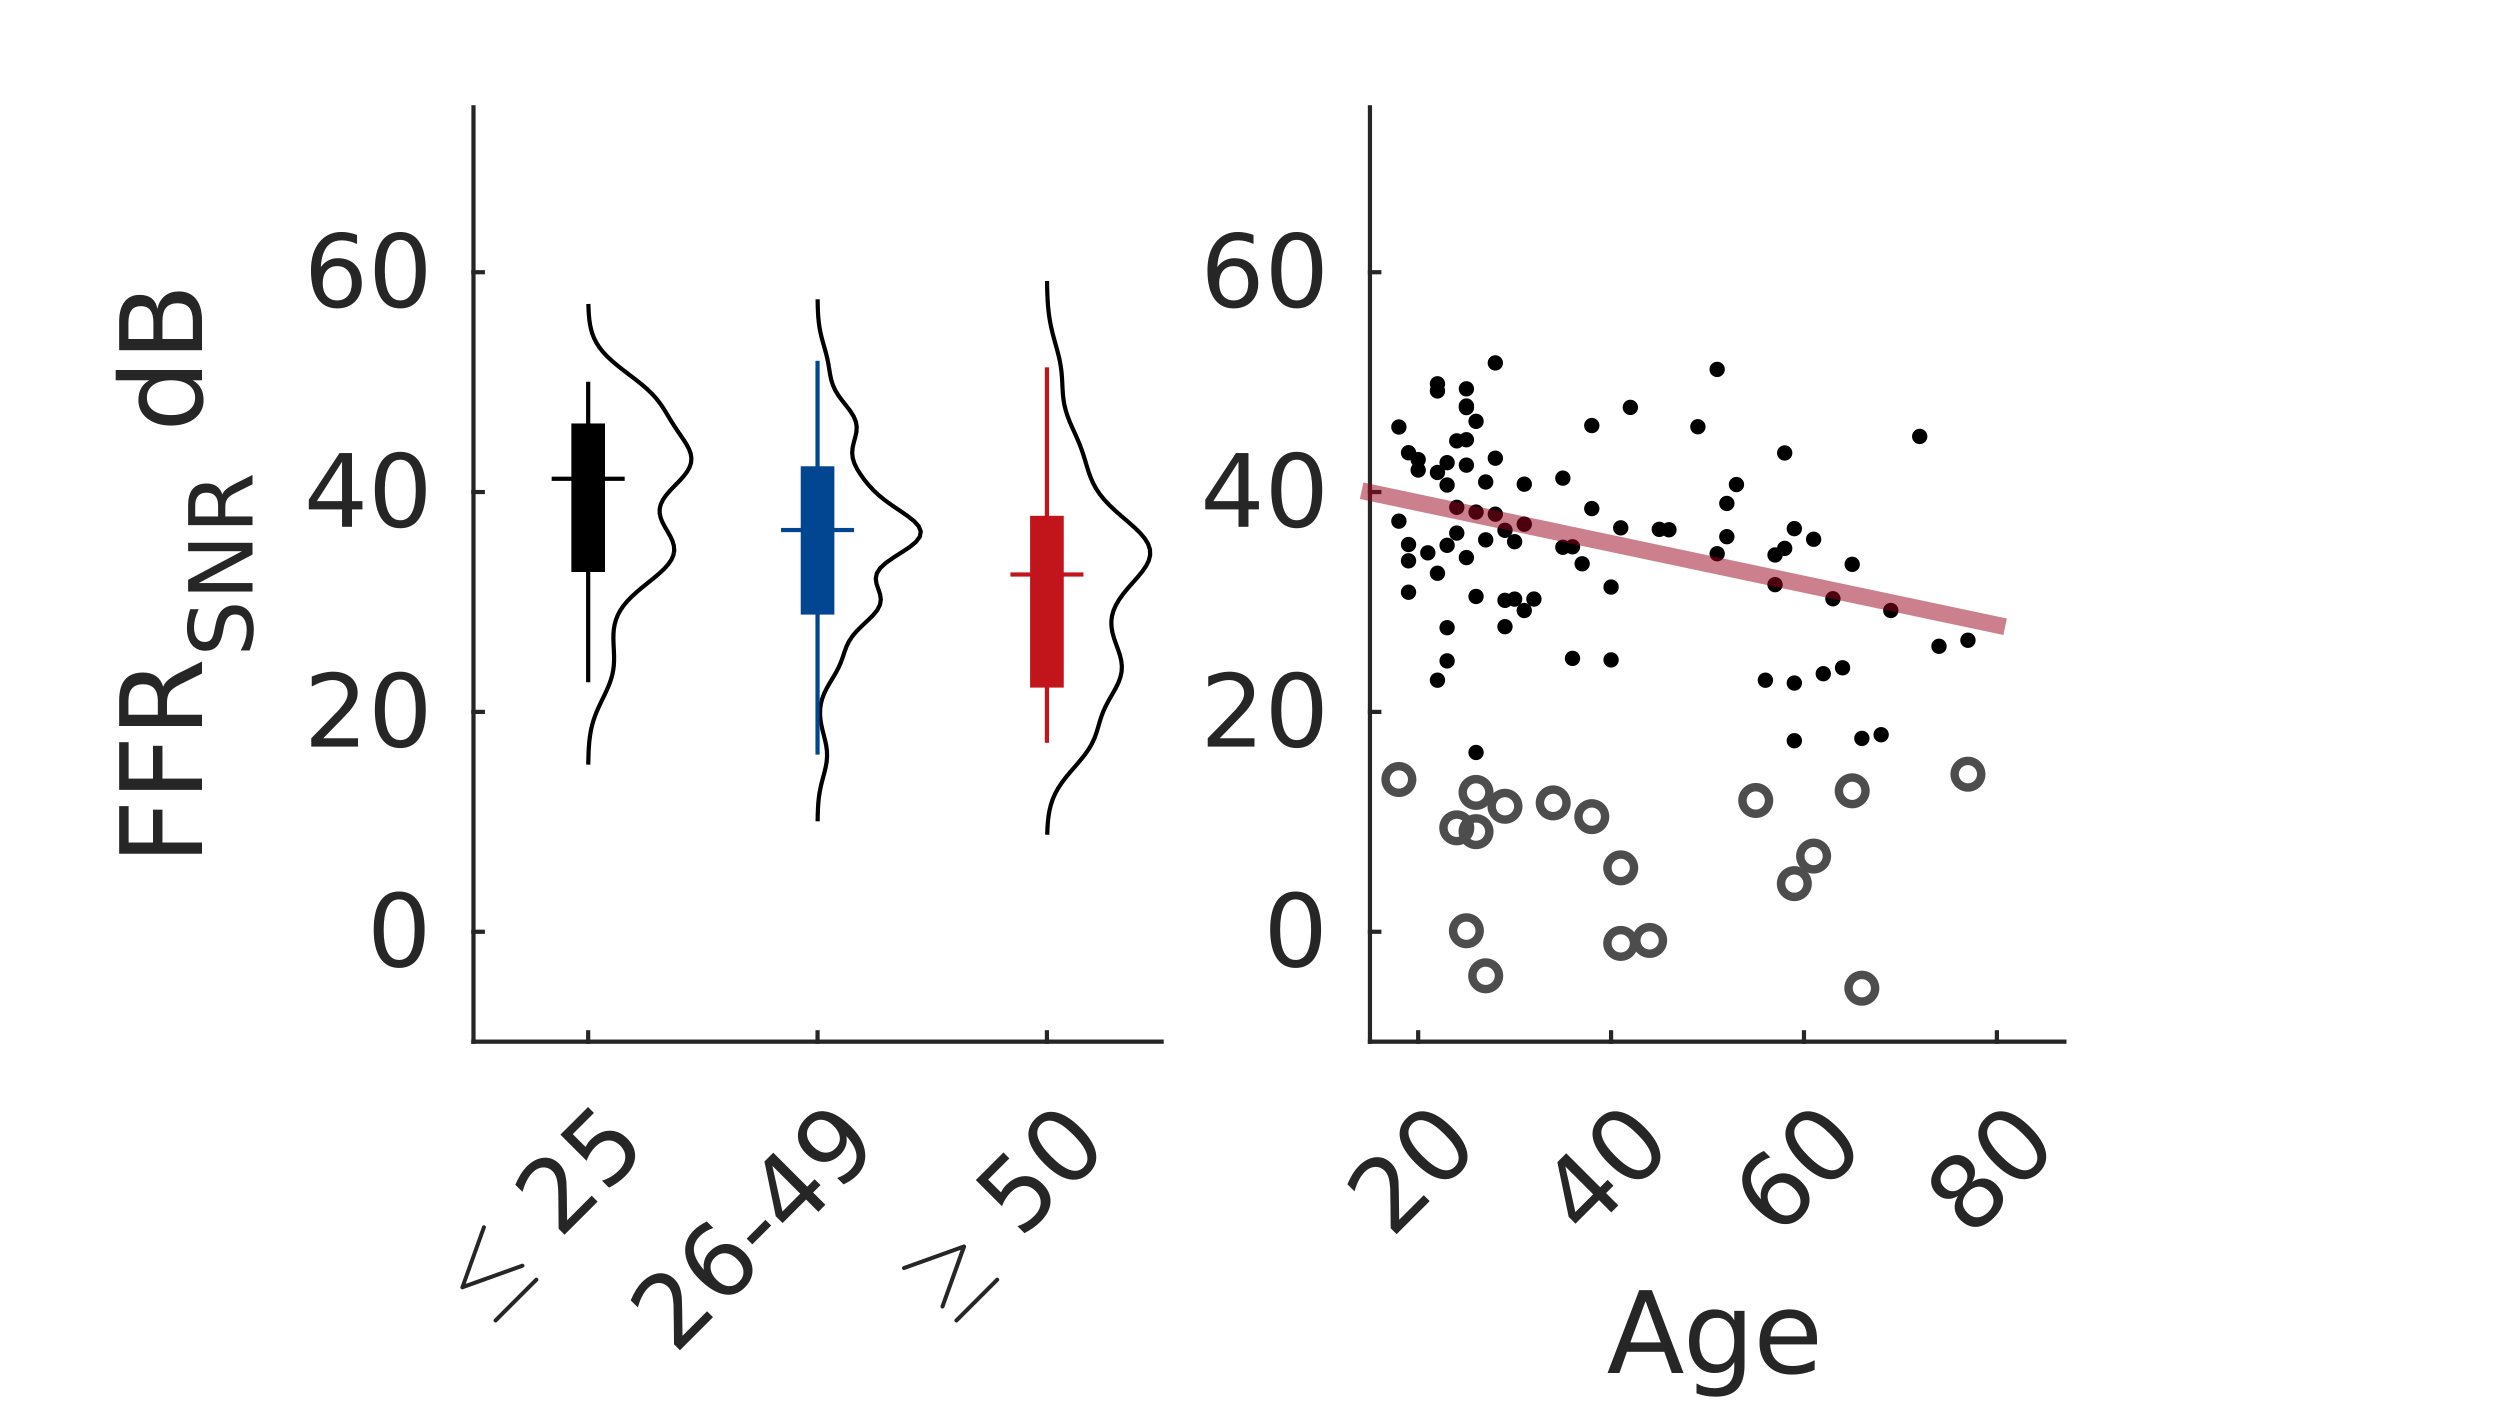 <?xml version="1.0"?>
<!DOCTYPE svg PUBLIC '-//W3C//DTD SVG 1.0//EN'
          'http://www.w3.org/TR/2001/REC-SVG-20010904/DTD/svg10.dtd'>
<svg xmlns:xlink="http://www.w3.org/1999/xlink" style="fill-opacity:1; color-rendering:auto; color-interpolation:auto; text-rendering:auto; stroke:black; stroke-linecap:square; stroke-miterlimit:10; shape-rendering:auto; stroke-opacity:1; fill:black; stroke-dasharray:none; font-weight:normal; stroke-width:1; font-family:'Dialog'; font-style:normal; stroke-linejoin:miter; font-size:12px; stroke-dashoffset:0; image-rendering:auto;" width="396" height="225" xmlns="http://www.w3.org/2000/svg"
><rect width="100%" height="100%" fill="#808080" stroke="none"/><!--Generated by the Batik Graphics2D SVG Generator--><defs id="genericDefs"
  /><g
  ><defs id="defs1"
    ><clipPath clipPathUnits="userSpaceOnUse" id="clipPath1"
      ><path d="M0 0 L396 0 L396 225 L0 225 L0 0 Z"
      /></clipPath
    ></defs
    ><g style="fill:white; stroke:white;"
    ><rect x="0" y="0" width="396" style="clip-path:url(#clipPath1); stroke:none;" height="225"
    /></g
    ><g style="fill:white; text-rendering:optimizeSpeed; color-rendering:optimizeSpeed; image-rendering:optimizeSpeed; shape-rendering:crispEdges; stroke:white; color-interpolation:sRGB;"
    ><rect x="0" width="396" height="225" y="0" style="stroke:none;"
      /><path style="stroke:none;" d="M75 165 L184 165 L184 17 L75 17 Z"
    /></g
    ><g style="fill:rgb(38,38,38); text-rendering:geometricPrecision; image-rendering:optimizeQuality; color-rendering:optimizeQuality; stroke-linejoin:round; stroke:rgb(38,38,38); color-interpolation:linearRGB; stroke-width:0.667;"
    ><line y2="165" style="fill:none;" x1="75" x2="184" y1="165"
      /><line y2="163.52" style="fill:none;" x1="93.167" x2="93.167" y1="165"
      /><line y2="163.52" style="fill:none;" x1="129.5" x2="129.5" y1="165"
      /><line y2="163.52" style="fill:none;" x1="165.833" x2="165.833" y1="165"
    /></g
    ><g transform="translate(76,209) rotate(-45)" style="font-size:16px; fill:rgb(38,38,38); text-rendering:geometricPrecision; image-rendering:optimizeQuality; color-rendering:optimizeQuality; font-family:'mwb_cmsy10'; stroke:rgb(38,38,38); color-interpolation:linearRGB;"
    ><path style="stroke:none;" d="M1.641 2.203 Q1.5 2.203 1.414 2.102 Q1.328 2 1.328 1.875 Q1.328 1.75 1.414 1.656 Q1.5 1.562 1.641 1.562 L10.812 1.562 Q10.938 1.562 11.023 1.656 Q11.109 1.75 11.109 1.875 Q11.109 2 11.023 2.102 Q10.938 2.203 10.812 2.203 L1.641 2.203 ZM1.484 -5.281 Q1.328 -5.328 1.328 -5.562 Q1.328 -5.766 1.547 -5.844 L10.672 -10.156 Q10.703 -10.188 10.781 -10.188 Q10.922 -10.188 11.016 -10.094 Q11.109 -10 11.109 -9.859 Q11.109 -9.656 10.922 -9.578 L2.406 -5.562 L10.969 -1.516 Q11.109 -1.438 11.109 -1.234 Q11.109 -1.094 11.016 -1.008 Q10.922 -0.922 10.781 -0.922 Q10.703 -0.922 10.672 -0.953 L1.484 -5.281 Z"
    /></g
    ><g transform="translate(85,200) rotate(-45)" style="font-size:16px; fill:rgb(38,38,38); text-rendering:geometricPrecision; image-rendering:optimizeQuality; color-rendering:optimizeQuality; font-family:sans-serif; stroke:rgb(38,38,38); color-interpolation:linearRGB;"
    ><path style="stroke:none;" d="M8.164 -1.328 L13.664 -1.328 L13.664 0 L6.258 0 L6.258 -1.328 Q7.164 -2.266 8.711 -3.828 Q10.258 -5.391 10.664 -5.844 Q11.414 -6.703 11.719 -7.289 Q12.023 -7.875 12.023 -8.453 Q12.023 -9.375 11.367 -9.961 Q10.711 -10.547 9.664 -10.547 Q8.93 -10.547 8.102 -10.289 Q7.273 -10.031 6.336 -9.516 L6.336 -11.109 Q7.289 -11.484 8.117 -11.68 Q8.945 -11.875 9.633 -11.875 Q11.445 -11.875 12.523 -10.969 Q13.602 -10.062 13.602 -8.547 Q13.602 -7.828 13.336 -7.188 Q13.07 -6.547 12.352 -5.672 Q12.164 -5.438 11.117 -4.359 Q10.07 -3.281 8.164 -1.328 ZM17 -11.672 L23.188 -11.672 L23.188 -10.344 L18.438 -10.344 L18.438 -7.484 Q18.781 -7.594 19.125 -7.656 Q19.469 -7.719 19.812 -7.719 Q21.766 -7.719 22.906 -6.648 Q24.047 -5.578 24.047 -3.75 Q24.047 -1.859 22.875 -0.812 Q21.703 0.234 19.578 0.234 Q18.844 0.234 18.078 0.102 Q17.312 -0.031 16.5 -0.281 L16.5 -1.859 Q17.203 -1.484 17.953 -1.297 Q18.703 -1.109 19.547 -1.109 Q20.891 -1.109 21.68 -1.82 Q22.469 -2.531 22.469 -3.75 Q22.469 -4.969 21.68 -5.68 Q20.891 -6.391 19.547 -6.391 Q18.906 -6.391 18.281 -6.25 Q17.656 -6.109 17 -5.812 L17 -11.672 Z"
    /></g
    ><g transform="translate(129.5,170.867) rotate(-45)" style="font-size:16px; fill:rgb(38,38,38); text-rendering:geometricPrecision; image-rendering:optimizeQuality; color-rendering:optimizeQuality; font-family:sans-serif; stroke:rgb(38,38,38); color-interpolation:linearRGB;"
    ><path style="stroke:none;" d="M-43.922 13.672 L-38.422 13.672 L-38.422 15 L-45.828 15 L-45.828 13.672 Q-44.922 12.734 -43.375 11.172 Q-41.828 9.609 -41.422 9.156 Q-40.672 8.297 -40.367 7.711 Q-40.062 7.125 -40.062 6.547 Q-40.062 5.625 -40.719 5.039 Q-41.375 4.453 -42.422 4.453 Q-43.156 4.453 -43.984 4.711 Q-44.812 4.969 -45.75 5.484 L-45.75 3.891 Q-44.797 3.516 -43.969 3.32 Q-43.141 3.125 -42.453 3.125 Q-40.641 3.125 -39.562 4.031 Q-38.484 4.938 -38.484 6.453 Q-38.484 7.172 -38.75 7.812 Q-39.016 8.453 -39.734 9.328 Q-39.922 9.562 -40.969 10.641 Q-42.016 11.719 -43.922 13.672 ZM-31.539 8.531 Q-32.602 8.531 -33.219 9.258 Q-33.836 9.984 -33.836 11.25 Q-33.836 12.516 -33.219 13.242 Q-32.602 13.969 -31.539 13.969 Q-30.477 13.969 -29.852 13.242 Q-29.227 12.516 -29.227 11.25 Q-29.227 9.984 -29.852 9.258 Q-30.477 8.531 -31.539 8.531 ZM-28.398 3.594 L-28.398 5.031 Q-28.992 4.75 -29.602 4.602 Q-30.211 4.453 -30.805 4.453 Q-32.367 4.453 -33.188 5.508 Q-34.008 6.562 -34.133 8.688 Q-33.664 8.016 -32.969 7.648 Q-32.273 7.281 -31.445 7.281 Q-29.68 7.281 -28.664 8.352 Q-27.648 9.422 -27.648 11.25 Q-27.648 13.047 -28.711 14.141 Q-29.773 15.234 -31.539 15.234 Q-33.555 15.234 -34.625 13.68 Q-35.695 12.125 -35.695 9.172 Q-35.695 6.406 -34.383 4.766 Q-33.07 3.125 -30.867 3.125 Q-30.273 3.125 -29.664 3.242 Q-29.055 3.359 -28.398 3.594 ZM-25.859 9.969 L-21.641 9.969 L-21.641 11.25 L-25.859 11.25 L-25.859 9.969 ZM-14.82 4.703 L-18.805 10.938 L-14.82 10.938 L-14.82 4.703 ZM-15.227 3.328 L-13.242 3.328 L-13.242 10.938 L-11.586 10.938 L-11.586 12.25 L-13.242 12.25 L-13.242 15 L-14.82 15 L-14.82 12.25 L-20.086 12.25 L-20.086 10.719 L-15.227 3.328 ZM-8.922 14.75 L-8.922 13.312 Q-8.328 13.594 -7.719 13.742 Q-7.109 13.891 -6.531 13.891 Q-4.969 13.891 -4.141 12.844 Q-3.312 11.797 -3.203 9.656 Q-3.656 10.328 -4.352 10.688 Q-5.047 11.047 -5.891 11.047 Q-7.641 11.047 -8.656 9.984 Q-9.672 8.922 -9.672 7.094 Q-9.672 5.297 -8.609 4.211 Q-7.547 3.125 -5.781 3.125 Q-3.766 3.125 -2.695 4.672 Q-1.625 6.219 -1.625 9.172 Q-1.625 11.938 -2.938 13.586 Q-4.25 15.234 -6.453 15.234 Q-7.047 15.234 -7.656 15.109 Q-8.266 14.984 -8.922 14.75 ZM-5.781 9.812 Q-4.719 9.812 -4.102 9.086 Q-3.484 8.359 -3.484 7.094 Q-3.484 5.828 -4.102 5.102 Q-4.719 4.375 -5.781 4.375 Q-6.844 4.375 -7.469 5.102 Q-8.094 5.828 -8.094 7.094 Q-8.094 8.359 -7.469 9.086 Q-6.844 9.812 -5.781 9.812 Z"
    /></g
    ><g transform="translate(149,209) rotate(-45)" style="font-size:16px; fill:rgb(38,38,38); text-rendering:geometricPrecision; image-rendering:optimizeQuality; color-rendering:optimizeQuality; font-family:'mwb_cmsy10'; stroke:rgb(38,38,38); color-interpolation:linearRGB;"
    ><path style="stroke:none;" d="M1.641 2.203 Q1.5 2.203 1.414 2.102 Q1.328 2 1.328 1.875 Q1.328 1.75 1.414 1.656 Q1.5 1.562 1.641 1.562 L10.812 1.562 Q10.938 1.562 11.023 1.656 Q11.109 1.75 11.109 1.875 Q11.109 2 11.023 2.102 Q10.938 2.203 10.812 2.203 L1.641 2.203 ZM1.328 -1.234 Q1.328 -1.438 1.547 -1.547 L10.031 -5.562 L1.484 -9.594 Q1.328 -9.656 1.328 -9.859 Q1.328 -9.984 1.422 -10.086 Q1.516 -10.188 1.656 -10.188 Q1.734 -10.188 1.781 -10.156 L10.969 -5.828 Q11.109 -5.75 11.109 -5.562 Q11.109 -5.359 10.922 -5.25 L1.781 -0.953 Q1.734 -0.922 1.656 -0.922 Q1.516 -0.922 1.422 -1.016 Q1.328 -1.109 1.328 -1.234 Z"
    /></g
    ><g transform="translate(158,200) rotate(-45)" style="font-size:16px; fill:rgb(38,38,38); text-rendering:geometricPrecision; image-rendering:optimizeQuality; color-rendering:optimizeQuality; font-family:sans-serif; stroke:rgb(38,38,38); color-interpolation:linearRGB;"
    ><path style="stroke:none;" d="M6.82 -11.672 L13.008 -11.672 L13.008 -10.344 L8.258 -10.344 L8.258 -7.484 Q8.602 -7.594 8.945 -7.656 Q9.289 -7.719 9.633 -7.719 Q11.586 -7.719 12.727 -6.648 Q13.867 -5.578 13.867 -3.75 Q13.867 -1.859 12.695 -0.812 Q11.523 0.234 9.398 0.234 Q8.664 0.234 7.898 0.102 Q7.133 -0.031 6.32 -0.281 L6.32 -1.859 Q7.023 -1.484 7.773 -1.297 Q8.523 -1.109 9.367 -1.109 Q10.711 -1.109 11.5 -1.82 Q12.289 -2.531 12.289 -3.75 Q12.289 -4.969 11.5 -5.68 Q10.711 -6.391 9.367 -6.391 Q8.727 -6.391 8.102 -6.25 Q7.477 -6.109 6.82 -5.812 L6.82 -11.672 ZM20.359 -10.625 Q19.141 -10.625 18.523 -9.43 Q17.906 -8.234 17.906 -5.828 Q17.906 -3.422 18.523 -2.227 Q19.141 -1.031 20.359 -1.031 Q21.578 -1.031 22.195 -2.227 Q22.812 -3.422 22.812 -5.828 Q22.812 -8.234 22.195 -9.43 Q21.578 -10.625 20.359 -10.625 ZM20.359 -11.875 Q22.312 -11.875 23.352 -10.328 Q24.391 -8.781 24.391 -5.828 Q24.391 -2.875 23.352 -1.32 Q22.312 0.234 20.359 0.234 Q18.391 0.234 17.359 -1.32 Q16.328 -2.875 16.328 -5.828 Q16.328 -8.781 17.359 -10.328 Q18.391 -11.875 20.359 -11.875 Z"
    /></g
    ><g style="fill:rgb(38,38,38); text-rendering:geometricPrecision; image-rendering:optimizeQuality; color-rendering:optimizeQuality; stroke-linejoin:round; stroke:rgb(38,38,38); color-interpolation:linearRGB; stroke-width:0.667;"
    ><line y2="17" style="fill:none;" x1="75" x2="75" y1="165"
      /><line y2="147.588" style="fill:none;" x1="75" x2="76.48" y1="147.588"
      /><line y2="112.765" style="fill:none;" x1="75" x2="76.48" y1="112.765"
      /><line y2="77.941" style="fill:none;" x1="75" x2="76.48" y1="77.941"
      /><line y2="43.118" style="fill:none;" x1="75" x2="76.48" y1="43.118"
    /></g
    ><g transform="translate(69.133,147.588)" style="font-size:16px; fill:rgb(38,38,38); text-rendering:geometricPrecision; image-rendering:optimizeQuality; color-rendering:optimizeQuality; font-family:sans-serif; stroke:rgb(38,38,38); color-interpolation:linearRGB;"
    ><path style="stroke:none;" d="M-5.906 -5.125 Q-7.125 -5.125 -7.742 -3.93 Q-8.359 -2.734 -8.359 -0.328 Q-8.359 2.078 -7.742 3.273 Q-7.125 4.469 -5.906 4.469 Q-4.688 4.469 -4.07 3.273 Q-3.453 2.078 -3.453 -0.328 Q-3.453 -2.734 -4.07 -3.93 Q-4.688 -5.125 -5.906 -5.125 ZM-5.906 -6.375 Q-3.953 -6.375 -2.914 -4.828 Q-1.875 -3.281 -1.875 -0.328 Q-1.875 2.625 -2.914 4.18 Q-3.953 5.734 -5.906 5.734 Q-7.875 5.734 -8.906 4.18 Q-9.938 2.625 -9.938 -0.328 Q-9.938 -3.281 -8.906 -4.828 Q-7.875 -6.375 -5.906 -6.375 Z"
    /></g
    ><g transform="translate(69.133,112.765)" style="font-size:16px; fill:rgb(38,38,38); text-rendering:geometricPrecision; image-rendering:optimizeQuality; color-rendering:optimizeQuality; font-family:sans-serif; stroke:rgb(38,38,38); color-interpolation:linearRGB;"
    ><path style="stroke:none;" d="M-17.922 4.172 L-12.422 4.172 L-12.422 5.5 L-19.828 5.5 L-19.828 4.172 Q-18.922 3.234 -17.375 1.672 Q-15.828 0.109 -15.422 -0.344 Q-14.672 -1.203 -14.367 -1.789 Q-14.062 -2.375 -14.062 -2.953 Q-14.062 -3.875 -14.719 -4.461 Q-15.375 -5.047 -16.422 -5.047 Q-17.156 -5.047 -17.984 -4.789 Q-18.812 -4.531 -19.75 -4.016 L-19.75 -5.609 Q-18.797 -5.984 -17.969 -6.18 Q-17.141 -6.375 -16.453 -6.375 Q-14.641 -6.375 -13.562 -5.469 Q-12.484 -4.562 -12.484 -3.047 Q-12.484 -2.328 -12.75 -1.688 Q-13.016 -1.047 -13.734 -0.172 Q-13.922 0.062 -14.969 1.141 Q-16.016 2.219 -17.922 4.172 ZM-5.727 -5.125 Q-6.945 -5.125 -7.562 -3.93 Q-8.18 -2.734 -8.18 -0.328 Q-8.18 2.078 -7.562 3.273 Q-6.945 4.469 -5.727 4.469 Q-4.508 4.469 -3.891 3.273 Q-3.273 2.078 -3.273 -0.328 Q-3.273 -2.734 -3.891 -3.93 Q-4.508 -5.125 -5.727 -5.125 ZM-5.727 -6.375 Q-3.773 -6.375 -2.734 -4.828 Q-1.695 -3.281 -1.695 -0.328 Q-1.695 2.625 -2.734 4.18 Q-3.773 5.734 -5.727 5.734 Q-7.695 5.734 -8.727 4.18 Q-9.758 2.625 -9.758 -0.328 Q-9.758 -3.281 -8.727 -4.828 Q-7.695 -6.375 -5.727 -6.375 Z"
    /></g
    ><g transform="translate(69.133,77.941)" style="font-size:16px; fill:rgb(38,38,38); text-rendering:geometricPrecision; image-rendering:optimizeQuality; color-rendering:optimizeQuality; font-family:sans-serif; stroke:rgb(38,38,38); color-interpolation:linearRGB;"
    ><path style="stroke:none;" d="M-14.953 -4.797 L-18.938 1.438 L-14.953 1.438 L-14.953 -4.797 ZM-15.359 -6.172 L-13.375 -6.172 L-13.375 1.438 L-11.719 1.438 L-11.719 2.75 L-13.375 2.75 L-13.375 5.5 L-14.953 5.5 L-14.953 2.75 L-20.219 2.75 L-20.219 1.219 L-15.359 -6.172 ZM-5.727 -5.125 Q-6.945 -5.125 -7.562 -3.93 Q-8.18 -2.734 -8.18 -0.328 Q-8.18 2.078 -7.562 3.273 Q-6.945 4.469 -5.727 4.469 Q-4.508 4.469 -3.891 3.273 Q-3.273 2.078 -3.273 -0.328 Q-3.273 -2.734 -3.891 -3.93 Q-4.508 -5.125 -5.727 -5.125 ZM-5.727 -6.375 Q-3.773 -6.375 -2.734 -4.828 Q-1.695 -3.281 -1.695 -0.328 Q-1.695 2.625 -2.734 4.18 Q-3.773 5.734 -5.727 5.734 Q-7.695 5.734 -8.727 4.18 Q-9.758 2.625 -9.758 -0.328 Q-9.758 -3.281 -8.727 -4.828 Q-7.695 -6.375 -5.727 -6.375 Z"
    /></g
    ><g transform="translate(69.133,43.118)" style="font-size:16px; fill:rgb(38,38,38); text-rendering:geometricPrecision; image-rendering:optimizeQuality; color-rendering:optimizeQuality; font-family:sans-serif; stroke:rgb(38,38,38); color-interpolation:linearRGB;"
    ><path style="stroke:none;" d="M-15.719 -0.969 Q-16.781 -0.969 -17.398 -0.242 Q-18.016 0.484 -18.016 1.75 Q-18.016 3.016 -17.398 3.742 Q-16.781 4.469 -15.719 4.469 Q-14.656 4.469 -14.031 3.742 Q-13.406 3.016 -13.406 1.75 Q-13.406 0.484 -14.031 -0.242 Q-14.656 -0.969 -15.719 -0.969 ZM-12.578 -5.906 L-12.578 -4.469 Q-13.172 -4.75 -13.781 -4.898 Q-14.391 -5.047 -14.984 -5.047 Q-16.547 -5.047 -17.367 -3.992 Q-18.188 -2.938 -18.312 -0.812 Q-17.844 -1.484 -17.148 -1.852 Q-16.453 -2.219 -15.625 -2.219 Q-13.859 -2.219 -12.844 -1.148 Q-11.828 -0.078 -11.828 1.75 Q-11.828 3.547 -12.891 4.641 Q-13.953 5.734 -15.719 5.734 Q-17.734 5.734 -18.805 4.18 Q-19.875 2.625 -19.875 -0.328 Q-19.875 -3.094 -18.562 -4.734 Q-17.25 -6.375 -15.047 -6.375 Q-14.453 -6.375 -13.844 -6.258 Q-13.234 -6.141 -12.578 -5.906 ZM-5.727 -5.125 Q-6.945 -5.125 -7.562 -3.93 Q-8.18 -2.734 -8.18 -0.328 Q-8.18 2.078 -7.562 3.273 Q-6.945 4.469 -5.727 4.469 Q-4.508 4.469 -3.891 3.273 Q-3.273 2.078 -3.273 -0.328 Q-3.273 -2.734 -3.891 -3.93 Q-4.508 -5.125 -5.727 -5.125 ZM-5.727 -6.375 Q-3.773 -6.375 -2.734 -4.828 Q-1.695 -3.281 -1.695 -0.328 Q-1.695 2.625 -2.734 4.18 Q-3.773 5.734 -5.727 5.734 Q-7.695 5.734 -8.727 4.18 Q-9.758 2.625 -9.758 -0.328 Q-9.758 -3.281 -8.727 -4.828 Q-7.695 -6.375 -5.727 -6.375 Z"
    /></g
    ><g transform="translate(32,137) rotate(-90)" style="font-size:17.6px; fill:rgb(38,38,38); text-rendering:geometricPrecision; image-rendering:optimizeQuality; color-rendering:optimizeQuality; font-family:sans-serif; stroke:rgb(38,38,38); color-interpolation:linearRGB;"
    ><path style="stroke:none;" d="M1.766 -13.125 L9.312 -13.125 L9.312 -11.625 L3.547 -11.625 L3.547 -7.766 L8.75 -7.766 L8.75 -6.266 L3.547 -6.266 L3.547 0 L1.766 0 L1.766 -13.125 ZM11.886 -13.125 L19.432 -13.125 L19.432 -11.625 L13.667 -11.625 L13.667 -7.766 L18.87 -7.766 L18.87 -6.266 L13.667 -6.266 L13.667 0 L11.886 0 L11.886 -13.125 ZM28.224 -6.156 Q28.802 -5.953 29.341 -5.32 Q29.88 -4.688 30.427 -3.594 L32.224 0 L30.318 0 L28.646 -3.359 Q27.99 -4.688 27.38 -5.117 Q26.771 -5.547 25.708 -5.547 L23.787 -5.547 L23.787 0 L22.005 0 L22.005 -13.125 L26.021 -13.125 Q28.271 -13.125 29.372 -12.18 Q30.474 -11.234 30.474 -9.344 Q30.474 -8.109 29.904 -7.289 Q29.333 -6.469 28.224 -6.156 ZM23.787 -11.656 L23.787 -7 L26.021 -7 Q27.302 -7 27.958 -7.594 Q28.615 -8.188 28.615 -9.344 Q28.615 -10.5 27.958 -11.078 Q27.302 -11.656 26.021 -11.656 L23.787 -11.656 Z"
    /></g
    ><g transform="translate(40,104) rotate(-90)" style="font-size:14.08px; fill:rgb(38,38,38); text-rendering:geometricPrecision; image-rendering:optimizeQuality; color-rendering:optimizeQuality; font-family:sans-serif; stroke:rgb(38,38,38); color-interpolation:linearRGB;"
    ><path style="stroke:none;" d="M7.5 -9.875 L7.5 -8.531 Q6.703 -8.906 6.008 -9.086 Q5.312 -9.266 4.656 -9.266 Q3.531 -9.266 2.922 -8.828 Q2.312 -8.391 2.312 -7.594 Q2.312 -6.906 2.719 -6.562 Q3.125 -6.219 4.266 -6.016 L5.094 -5.844 Q6.641 -5.547 7.375 -4.805 Q8.109 -4.062 8.109 -2.812 Q8.109 -1.328 7.117 -0.562 Q6.125 0.203 4.203 0.203 Q3.469 0.203 2.656 0.039 Q1.844 -0.125 0.969 -0.453 L0.969 -1.875 Q1.812 -1.406 2.617 -1.164 Q3.422 -0.922 4.203 -0.922 Q5.375 -0.922 6.023 -1.391 Q6.672 -1.859 6.672 -2.719 Q6.672 -3.469 6.211 -3.891 Q5.75 -4.312 4.688 -4.531 L3.844 -4.688 Q2.297 -5 1.609 -5.656 Q0.922 -6.312 0.922 -7.484 Q0.922 -8.828 1.875 -9.609 Q2.828 -10.391 4.5 -10.391 Q5.219 -10.391 5.969 -10.258 Q6.719 -10.125 7.5 -9.875 ZM10.301 -10.203 L12.161 -10.203 L16.692 -1.672 L16.692 -10.203 L18.02 -10.203 L18.02 0 L16.161 0 L11.645 -8.531 L11.645 0 L10.301 0 L10.301 -10.203 ZM25.665 -4.781 Q26.102 -4.641 26.524 -4.148 Q26.946 -3.656 27.368 -2.797 L28.774 0 L27.29 0 L25.977 -2.625 Q25.477 -3.641 25 -3.977 Q24.524 -4.312 23.711 -4.312 L22.196 -4.312 L22.196 0 L20.821 0 L20.821 -10.203 L23.93 -10.203 Q25.68 -10.203 26.547 -9.477 Q27.415 -8.75 27.415 -7.266 Q27.415 -6.297 26.961 -5.664 Q26.508 -5.031 25.665 -4.781 ZM22.196 -9.078 L22.196 -5.453 L23.93 -5.453 Q24.93 -5.453 25.446 -5.914 Q25.961 -6.375 25.961 -7.266 Q25.961 -8.156 25.446 -8.617 Q24.93 -9.078 23.93 -9.078 L22.196 -9.078 Z"
    /></g
    ><g transform="translate(32,74) rotate(-90)" style="font-size:17.6px; fill:rgb(38,38,38); text-rendering:geometricPrecision; image-rendering:optimizeQuality; color-rendering:optimizeQuality; font-family:sans-serif; stroke:rgb(38,38,38); color-interpolation:linearRGB;"
    ><path style="stroke:none;" d="M13.764 -8.344 L13.764 -13.672 L15.389 -13.672 L15.389 0 L13.764 0 L13.764 -1.484 Q13.264 -0.594 12.483 -0.172 Q11.702 0.25 10.608 0.25 Q8.827 0.25 7.71 -1.172 Q6.593 -2.594 6.593 -4.906 Q6.593 -7.234 7.71 -8.656 Q8.827 -10.078 10.608 -10.078 Q11.702 -10.078 12.483 -9.656 Q13.264 -9.234 13.764 -8.344 ZM8.249 -4.906 Q8.249 -3.125 8.983 -2.109 Q9.717 -1.094 11.014 -1.094 Q12.296 -1.094 13.03 -2.109 Q13.764 -3.125 13.764 -4.906 Q13.764 -6.703 13.03 -7.719 Q12.296 -8.734 11.014 -8.734 Q9.717 -8.734 8.983 -7.719 Q8.249 -6.703 8.249 -4.906 ZM20.307 -6.266 L20.307 -1.453 L23.151 -1.453 Q24.589 -1.453 25.276 -2.047 Q25.964 -2.641 25.964 -3.875 Q25.964 -5.094 25.276 -5.68 Q24.589 -6.266 23.151 -6.266 L20.307 -6.266 ZM20.307 -11.656 L20.307 -7.703 L22.932 -7.703 Q24.229 -7.703 24.87 -8.195 Q25.511 -8.688 25.511 -9.688 Q25.511 -10.672 24.87 -11.164 Q24.229 -11.656 22.932 -11.656 L20.307 -11.656 ZM18.526 -13.125 L23.057 -13.125 Q25.089 -13.125 26.19 -12.281 Q27.292 -11.438 27.292 -9.875 Q27.292 -8.672 26.729 -7.961 Q26.167 -7.25 25.073 -7.078 Q26.386 -6.797 27.112 -5.906 Q27.839 -5.016 27.839 -3.672 Q27.839 -1.922 26.643 -0.961 Q25.448 0 23.245 0 L18.526 0 L18.526 -13.125 Z"
    /></g
    ><g style="stroke-linecap:butt; text-rendering:geometricPrecision; color-rendering:optimizeQuality; image-rendering:optimizeQuality; stroke-linejoin:round; color-interpolation:linearRGB; stroke-width:0.667;"
    ><path d="M165.888 131.884 L165.928 131.005 L165.993 130.125 L166.094 129.246 L166.243 128.367 L166.457 127.488 L166.749 126.608 L167.133 125.729 L167.616 124.85 L168.197 123.971 L168.866 123.091 L169.598 122.212 L170.361 121.333 L171.114 120.454 L171.816 119.574 L172.435 118.695 L172.95 117.816 L173.358 116.937 L173.68 116.057 L173.946 115.178 L174.201 114.299 L174.484 113.42 L174.827 112.54 L175.241 111.661 L175.716 110.782 L176.222 109.903 L176.716 109.023 L177.147 108.144 L177.473 107.265 L177.662 106.386 L177.703 105.507 L177.602 104.627 L177.386 103.748 L177.094 102.869 L176.772 101.99 L176.466 101.11 L176.22 100.231 L176.068 99.352 L176.035 98.473 L176.137 97.593 L176.381 96.714 L176.766 95.835 L177.283 94.956 L177.915 94.076 L178.636 93.197 L179.408 92.318 L180.184 91.439 L180.909 90.559 L181.52 89.68 L181.962 88.801 L182.183 87.922 L182.154 87.043 L181.862 86.163 L181.324 85.284 L180.576 84.405 L179.672 83.526 L178.674 82.646 L177.646 81.767 L176.646 80.888 L175.719 80.009 L174.895 79.129 L174.19 78.25 L173.606 77.371 L173.131 76.492 L172.749 75.612 L172.433 74.733 L172.157 73.854 L171.895 72.975 L171.624 72.095 L171.325 71.216 L170.991 70.337 L170.623 69.458 L170.231 68.579 L169.833 67.699 L169.452 66.82 L169.111 65.941 L168.827 65.061 L168.609 64.182 L168.458 63.303 L168.363 62.424 L168.306 61.544 L168.265 60.665 L168.216 59.786 L168.14 58.907 L168.025 58.028 L167.867 57.148 L167.668 56.269 L167.44 55.39 L167.196 54.511 L166.951 53.631 L166.72 52.752 L166.514 51.873 L166.338 50.994 L166.194 50.114 L166.083 49.235 L166 48.356 L165.941 47.477 L165.9 46.597 L165.874 45.718 L165.857 44.839" style="fill:none; fill-rule:evenodd;"
      /><path d="M129.517 129.763 L129.534 128.935 L129.565 128.106 L129.616 127.278 L129.696 126.449 L129.812 125.621 L129.968 124.792 L130.16 123.964 L130.378 123.135 L130.6 122.307 L130.797 121.478 L130.942 120.65 L131.009 119.821 L130.988 118.993 L130.882 118.164 L130.711 117.336 L130.503 116.507 L130.29 115.679 L130.102 114.85 L129.964 114.022 L129.895 113.193 L129.909 112.365 L130.016 111.536 L130.225 110.708 L130.535 109.879 L130.937 109.051 L131.406 108.222 L131.907 107.394 L132.395 106.565 L132.832 105.737 L133.198 104.908 L133.499 104.08 L133.772 103.251 L134.077 102.423 L134.478 101.594 L135.024 100.766 L135.729 99.937 L136.564 99.109 L137.454 98.28 L138.292 97.452 L138.966 96.623 L139.387 95.795 L139.521 94.966 L139.4 94.138 L139.125 93.309 L138.845 92.481 L138.721 91.652 L138.888 90.824 L139.42 89.995 L140.316 89.167 L141.49 88.338 L142.796 87.51 L144.048 86.681 L145.064 85.853 L145.693 85.024 L145.85 84.196 L145.523 83.367 L144.777 82.539 L143.729 81.71 L142.524 80.882 L141.297 80.053 L140.151 79.225 L139.138 78.396 L138.267 77.568 L137.514 76.739 L136.85 75.911 L136.259 75.082 L135.747 74.254 L135.343 73.425 L135.082 72.597 L134.986 71.768 L135.051 70.94 L135.235 70.111 L135.465 69.283 L135.65 68.454 L135.703 67.626 L135.567 66.797 L135.226 65.969 L134.708 65.141 L134.079 64.312 L133.421 63.483 L132.812 62.655 L132.307 61.827 L131.929 60.998 L131.669 60.169 L131.494 59.341 L131.359 58.513 L131.222 57.684 L131.058 56.855 L130.858 56.027 L130.629 55.199 L130.392 54.37 L130.166 53.541 L129.97 52.713 L129.813 51.885 L129.696 51.056 L129.616 50.227 L129.565 49.399 L129.534 48.571 L129.517 47.742" style="fill:none; fill-rule:evenodd;"
      /><path d="M93.188 120.787 L93.203 120.057 L93.226 119.327 L93.26 118.596 L93.31 117.866 L93.381 117.136 L93.478 116.405 L93.606 115.675 L93.771 114.945 L93.976 114.214 L94.222 113.484 L94.506 112.753 L94.825 112.023 L95.168 111.293 L95.523 110.562 L95.876 109.832 L96.212 109.102 L96.515 108.371 L96.774 107.641 L96.98 106.91 L97.129 106.18 L97.222 105.45 L97.266 104.719 L97.27 103.989 L97.247 103.259 L97.211 102.528 L97.177 101.798 L97.161 101.067 L97.178 100.337 L97.243 99.607 L97.37 98.876 L97.573 98.146 L97.866 97.416 L98.258 96.685 L98.757 95.955 L99.364 95.225 L100.073 94.494 L100.873 93.764 L101.741 93.033 L102.647 92.303 L103.553 91.573 L104.418 90.842 L105.199 90.112 L105.855 89.382 L106.352 88.651 L106.669 87.921 L106.797 87.191 L106.743 86.46 L106.531 85.73 L106.198 84.999 L105.791 84.269 L105.364 83.539 L104.972 82.808 L104.67 82.078 L104.499 81.347 L104.493 80.617 L104.666 79.887 L105.016 79.156 L105.524 78.426 L106.153 77.696 L106.852 76.965 L107.564 76.235 L108.23 75.505 L108.794 74.774 L109.212 74.044 L109.456 73.313 L109.517 72.583 L109.401 71.853 L109.133 71.122 L108.748 70.392 L108.286 69.662 L107.787 68.931 L107.284 68.201 L106.798 67.471 L106.338 66.74 L105.898 66.01 L105.461 65.279 L105.002 64.549 L104.496 63.819 L103.917 63.088 L103.251 62.358 L102.492 61.627 L101.646 60.897 L100.734 60.167 L99.782 59.436 L98.824 58.706 L97.894 57.976 L97.023 57.245 L96.234 56.515 L95.545 55.785 L94.963 55.054 L94.488 54.324 L94.113 53.593 L93.826 52.863 L93.613 52.133 L93.461 51.402 L93.355 50.672 L93.284 49.942 L93.238 49.211 L93.209 48.481" style="fill:none; fill-rule:evenodd;"
      /><line y2="60.796" style="fill:none;" x1="93.167" x2="93.167" y1="107.742"
      /><line x1="93.167" x2="93.167" y1="87.943" style="fill:none; stroke-width:5.333;" y2="69.744"
      /><line y2="75.834" style="fill:none;" x1="87.717" x2="98.617" y1="75.834"
      /><line x1="129.5" x2="129.5" y1="119.191" style="fill:none; stroke:rgb(2,70,145);" y2="57.486"
      /><line x1="129.5" x2="129.5" y1="94.684" style="fill:none; stroke:rgb(2,70,145); stroke-width:5.333;" y2="76.52"
      /><line x1="124.05" x2="134.95" y1="83.958" style="fill:none; stroke:rgb(2,70,145);" y2="83.958"
      /><line x1="165.833" x2="165.833" y1="117.329" style="fill:none; stroke:rgb(194,20,27);" y2="58.514"
      /><line x1="165.833" x2="165.833" y1="106.247" style="fill:none; stroke:rgb(194,20,27); stroke-width:5.333;" y2="84.374"
      /><line x1="160.383" x2="171.283" y1="90.999" style="fill:none; stroke:rgb(194,20,27);" y2="90.999"
    /></g
    ><g style="fill:white; text-rendering:optimizeSpeed; color-rendering:optimizeSpeed; image-rendering:optimizeSpeed; shape-rendering:crispEdges; stroke:white; color-interpolation:sRGB;"
    ><path style="stroke:none;" d="M217 165 L327 165 L327 17 L217 17 Z"
    /></g
    ><g style="fill:rgb(38,38,38); text-rendering:geometricPrecision; image-rendering:optimizeQuality; color-rendering:optimizeQuality; stroke-linejoin:round; stroke:rgb(38,38,38); color-interpolation:linearRGB; stroke-width:0.667;"
    ><line y2="165" style="fill:none;" x1="217" x2="327" y1="165"
      /><line y2="163.52" style="fill:none;" x1="224.639" x2="224.639" y1="165"
      /><line y2="163.52" style="fill:none;" x1="255.194" x2="255.194" y1="165"
      /><line y2="163.52" style="fill:none;" x1="285.75" x2="285.75" y1="165"
      /><line y2="163.52" style="fill:none;" x1="316.305" x2="316.305" y1="165"
    /></g
    ><g transform="translate(224.639,170.867) rotate(-45)" style="font-size:16px; fill:rgb(38,38,38); text-rendering:geometricPrecision; image-rendering:optimizeQuality; color-rendering:optimizeQuality; font-family:sans-serif; stroke:rgb(38,38,38); color-interpolation:linearRGB;"
    ><path style="stroke:none;" d="M-17.922 13.672 L-12.422 13.672 L-12.422 15 L-19.828 15 L-19.828 13.672 Q-18.922 12.734 -17.375 11.172 Q-15.828 9.609 -15.422 9.156 Q-14.672 8.297 -14.367 7.711 Q-14.062 7.125 -14.062 6.547 Q-14.062 5.625 -14.719 5.039 Q-15.375 4.453 -16.422 4.453 Q-17.156 4.453 -17.984 4.711 Q-18.812 4.969 -19.75 5.484 L-19.75 3.891 Q-18.797 3.516 -17.969 3.32 Q-17.141 3.125 -16.453 3.125 Q-14.641 3.125 -13.562 4.031 Q-12.484 4.938 -12.484 6.453 Q-12.484 7.172 -12.75 7.812 Q-13.016 8.453 -13.734 9.328 Q-13.922 9.562 -14.969 10.641 Q-16.016 11.719 -17.922 13.672 ZM-5.727 4.375 Q-6.945 4.375 -7.562 5.57 Q-8.18 6.766 -8.18 9.172 Q-8.18 11.578 -7.562 12.773 Q-6.945 13.969 -5.727 13.969 Q-4.508 13.969 -3.891 12.773 Q-3.273 11.578 -3.273 9.172 Q-3.273 6.766 -3.891 5.57 Q-4.508 4.375 -5.727 4.375 ZM-5.727 3.125 Q-3.773 3.125 -2.734 4.672 Q-1.695 6.219 -1.695 9.172 Q-1.695 12.125 -2.734 13.68 Q-3.773 15.234 -5.727 15.234 Q-7.695 15.234 -8.727 13.68 Q-9.758 12.125 -9.758 9.172 Q-9.758 6.219 -8.727 4.672 Q-7.695 3.125 -5.727 3.125 Z"
    /></g
    ><g transform="translate(255.194,170.867) rotate(-45)" style="font-size:16px; fill:rgb(38,38,38); text-rendering:geometricPrecision; image-rendering:optimizeQuality; color-rendering:optimizeQuality; font-family:sans-serif; stroke:rgb(38,38,38); color-interpolation:linearRGB;"
    ><path style="stroke:none;" d="M-14.953 4.703 L-18.938 10.938 L-14.953 10.938 L-14.953 4.703 ZM-15.359 3.328 L-13.375 3.328 L-13.375 10.938 L-11.719 10.938 L-11.719 12.25 L-13.375 12.25 L-13.375 15 L-14.953 15 L-14.953 12.25 L-20.219 12.25 L-20.219 10.719 L-15.359 3.328 ZM-5.727 4.375 Q-6.945 4.375 -7.562 5.57 Q-8.18 6.766 -8.18 9.172 Q-8.18 11.578 -7.562 12.773 Q-6.945 13.969 -5.727 13.969 Q-4.508 13.969 -3.891 12.773 Q-3.273 11.578 -3.273 9.172 Q-3.273 6.766 -3.891 5.57 Q-4.508 4.375 -5.727 4.375 ZM-5.727 3.125 Q-3.773 3.125 -2.734 4.672 Q-1.695 6.219 -1.695 9.172 Q-1.695 12.125 -2.734 13.68 Q-3.773 15.234 -5.727 15.234 Q-7.695 15.234 -8.727 13.68 Q-9.758 12.125 -9.758 9.172 Q-9.758 6.219 -8.727 4.672 Q-7.695 3.125 -5.727 3.125 Z"
    /></g
    ><g transform="translate(285.75,170.867) rotate(-45)" style="font-size:16px; fill:rgb(38,38,38); text-rendering:geometricPrecision; image-rendering:optimizeQuality; color-rendering:optimizeQuality; font-family:sans-serif; stroke:rgb(38,38,38); color-interpolation:linearRGB;"
    ><path style="stroke:none;" d="M-15.719 8.531 Q-16.781 8.531 -17.398 9.258 Q-18.016 9.984 -18.016 11.25 Q-18.016 12.516 -17.398 13.242 Q-16.781 13.969 -15.719 13.969 Q-14.656 13.969 -14.031 13.242 Q-13.406 12.516 -13.406 11.25 Q-13.406 9.984 -14.031 9.258 Q-14.656 8.531 -15.719 8.531 ZM-12.578 3.594 L-12.578 5.031 Q-13.172 4.75 -13.781 4.602 Q-14.391 4.453 -14.984 4.453 Q-16.547 4.453 -17.367 5.508 Q-18.188 6.562 -18.312 8.688 Q-17.844 8.016 -17.148 7.648 Q-16.453 7.281 -15.625 7.281 Q-13.859 7.281 -12.844 8.352 Q-11.828 9.422 -11.828 11.25 Q-11.828 13.047 -12.891 14.141 Q-13.953 15.234 -15.719 15.234 Q-17.734 15.234 -18.805 13.68 Q-19.875 12.125 -19.875 9.172 Q-19.875 6.406 -18.562 4.766 Q-17.25 3.125 -15.047 3.125 Q-14.453 3.125 -13.844 3.242 Q-13.234 3.359 -12.578 3.594 ZM-5.727 4.375 Q-6.945 4.375 -7.562 5.57 Q-8.18 6.766 -8.18 9.172 Q-8.18 11.578 -7.562 12.773 Q-6.945 13.969 -5.727 13.969 Q-4.508 13.969 -3.891 12.773 Q-3.273 11.578 -3.273 9.172 Q-3.273 6.766 -3.891 5.57 Q-4.508 4.375 -5.727 4.375 ZM-5.727 3.125 Q-3.773 3.125 -2.734 4.672 Q-1.695 6.219 -1.695 9.172 Q-1.695 12.125 -2.734 13.68 Q-3.773 15.234 -5.727 15.234 Q-7.695 15.234 -8.727 13.68 Q-9.758 12.125 -9.758 9.172 Q-9.758 6.219 -8.727 4.672 Q-7.695 3.125 -5.727 3.125 Z"
    /></g
    ><g transform="translate(316.305,170.867) rotate(-45)" style="font-size:16px; fill:rgb(38,38,38); text-rendering:geometricPrecision; image-rendering:optimizeQuality; color-rendering:optimizeQuality; font-family:sans-serif; stroke:rgb(38,38,38); color-interpolation:linearRGB;"
    ><path style="stroke:none;" d="M-15.906 9.453 Q-17.031 9.453 -17.68 10.055 Q-18.328 10.656 -18.328 11.719 Q-18.328 12.766 -17.68 13.367 Q-17.031 13.969 -15.906 13.969 Q-14.781 13.969 -14.133 13.367 Q-13.484 12.766 -13.484 11.719 Q-13.484 10.656 -14.133 10.055 Q-14.781 9.453 -15.906 9.453 ZM-17.484 8.781 Q-18.5 8.531 -19.07 7.836 Q-19.641 7.141 -19.641 6.141 Q-19.641 4.75 -18.641 3.938 Q-17.641 3.125 -15.906 3.125 Q-14.172 3.125 -13.18 3.938 Q-12.188 4.75 -12.188 6.141 Q-12.188 7.141 -12.75 7.836 Q-13.312 8.531 -14.328 8.781 Q-13.188 9.047 -12.547 9.82 Q-11.906 10.594 -11.906 11.719 Q-11.906 13.406 -12.945 14.32 Q-13.984 15.234 -15.906 15.234 Q-17.844 15.234 -18.875 14.32 Q-19.906 13.406 -19.906 11.719 Q-19.906 10.594 -19.266 9.82 Q-18.625 9.047 -17.484 8.781 ZM-18.062 6.297 Q-18.062 7.203 -17.5 7.711 Q-16.938 8.219 -15.906 8.219 Q-14.891 8.219 -14.32 7.711 Q-13.75 7.203 -13.75 6.297 Q-13.75 5.391 -14.32 4.883 Q-14.891 4.375 -15.906 4.375 Q-16.938 4.375 -17.5 4.883 Q-18.062 5.391 -18.062 6.297 ZM-5.727 4.375 Q-6.945 4.375 -7.562 5.57 Q-8.18 6.766 -8.18 9.172 Q-8.18 11.578 -7.562 12.773 Q-6.945 13.969 -5.727 13.969 Q-4.508 13.969 -3.891 12.773 Q-3.273 11.578 -3.273 9.172 Q-3.273 6.766 -3.891 5.57 Q-4.508 4.375 -5.727 4.375 ZM-5.727 3.125 Q-3.773 3.125 -2.734 4.672 Q-1.695 6.219 -1.695 9.172 Q-1.695 12.125 -2.734 13.68 Q-3.773 15.234 -5.727 15.234 Q-7.695 15.234 -8.727 13.68 Q-9.758 12.125 -9.758 9.172 Q-9.758 6.219 -8.727 4.672 Q-7.695 3.125 -5.727 3.125 Z"
    /></g
    ><g transform="translate(272,200.484)" style="font-size:17.6px; fill:rgb(38,38,38); text-rendering:geometricPrecision; image-rendering:optimizeQuality; color-rendering:optimizeQuality; font-family:sans-serif; stroke:rgb(38,38,38); color-interpolation:linearRGB;"
    ><path style="stroke:none;" d="M-11.344 5.625 L-13.75 12.156 L-8.938 12.156 L-11.344 5.625 ZM-12.344 3.875 L-10.344 3.875 L-5.328 17 L-7.188 17 L-8.375 13.641 L-14.297 13.641 L-15.484 17 L-17.359 17 L-12.344 3.875 ZM2.707 11.969 Q2.707 10.203 1.981 9.234 Q1.254 8.266 -0.043 8.266 Q-1.355 8.266 -2.082 9.234 Q-2.808 10.203 -2.808 11.969 Q-2.808 13.719 -2.082 14.68 Q-1.355 15.641 -0.043 15.641 Q1.254 15.641 1.981 14.68 Q2.707 13.719 2.707 11.969 ZM4.332 15.781 Q4.332 18.297 3.215 19.523 Q2.098 20.75 -0.214 20.75 Q-1.058 20.75 -1.816 20.617 Q-2.574 20.484 -3.277 20.219 L-3.277 18.656 Q-2.574 19.047 -1.879 19.227 Q-1.183 19.406 -0.464 19.406 Q1.129 19.406 1.918 18.578 Q2.707 17.75 2.707 16.062 L2.707 15.266 Q2.207 16.141 1.426 16.57 Q0.645 17 -0.449 17 Q-2.261 17 -3.363 15.617 Q-4.464 14.234 -4.464 11.969 Q-4.464 9.672 -3.363 8.297 Q-2.261 6.922 -0.449 6.922 Q0.645 6.922 1.426 7.352 Q2.207 7.781 2.707 8.656 L2.707 7.156 L4.332 7.156 L4.332 15.781 ZM15.813 11.672 L15.813 12.469 L8.391 12.469 Q8.485 14.141 9.391 15.016 Q10.297 15.891 11.907 15.891 Q12.829 15.891 13.704 15.656 Q14.579 15.422 15.438 14.969 L15.438 16.5 Q14.579 16.875 13.664 17.062 Q12.75 17.25 11.797 17.25 Q9.454 17.25 8.079 15.883 Q6.704 14.516 6.704 12.172 Q6.704 9.75 8.008 8.336 Q9.313 6.922 11.516 6.922 Q13.516 6.922 14.664 8.195 Q15.813 9.469 15.813 11.672 ZM14.204 11.203 Q14.188 9.875 13.461 9.086 Q12.735 8.297 11.547 8.297 Q10.188 8.297 9.375 9.055 Q8.563 9.812 8.438 11.203 L14.204 11.203 Z"
    /></g
    ><g style="fill:rgb(38,38,38); text-rendering:geometricPrecision; image-rendering:optimizeQuality; color-rendering:optimizeQuality; stroke-linejoin:round; stroke:rgb(38,38,38); color-interpolation:linearRGB; stroke-width:0.667;"
    ><line y2="17" style="fill:none;" x1="217" x2="217" y1="165"
      /><line y2="147.588" style="fill:none;" x1="217" x2="218.48" y1="147.588"
      /><line y2="112.765" style="fill:none;" x1="217" x2="218.48" y1="112.765"
      /><line y2="77.941" style="fill:none;" x1="217" x2="218.48" y1="77.941"
      /><line y2="43.118" style="fill:none;" x1="217" x2="218.48" y1="43.118"
    /></g
    ><g transform="translate(211.133,147.588)" style="font-size:16px; fill:rgb(38,38,38); text-rendering:geometricPrecision; image-rendering:optimizeQuality; color-rendering:optimizeQuality; font-family:sans-serif; stroke:rgb(38,38,38); color-interpolation:linearRGB;"
    ><path style="stroke:none;" d="M-5.906 -5.125 Q-7.125 -5.125 -7.742 -3.93 Q-8.359 -2.734 -8.359 -0.328 Q-8.359 2.078 -7.742 3.273 Q-7.125 4.469 -5.906 4.469 Q-4.688 4.469 -4.07 3.273 Q-3.453 2.078 -3.453 -0.328 Q-3.453 -2.734 -4.07 -3.93 Q-4.688 -5.125 -5.906 -5.125 ZM-5.906 -6.375 Q-3.953 -6.375 -2.914 -4.828 Q-1.875 -3.281 -1.875 -0.328 Q-1.875 2.625 -2.914 4.18 Q-3.953 5.734 -5.906 5.734 Q-7.875 5.734 -8.906 4.18 Q-9.938 2.625 -9.938 -0.328 Q-9.938 -3.281 -8.906 -4.828 Q-7.875 -6.375 -5.906 -6.375 Z"
    /></g
    ><g transform="translate(211.133,112.765)" style="font-size:16px; fill:rgb(38,38,38); text-rendering:geometricPrecision; image-rendering:optimizeQuality; color-rendering:optimizeQuality; font-family:sans-serif; stroke:rgb(38,38,38); color-interpolation:linearRGB;"
    ><path style="stroke:none;" d="M-17.922 4.172 L-12.422 4.172 L-12.422 5.5 L-19.828 5.5 L-19.828 4.172 Q-18.922 3.234 -17.375 1.672 Q-15.828 0.109 -15.422 -0.344 Q-14.672 -1.203 -14.367 -1.789 Q-14.062 -2.375 -14.062 -2.953 Q-14.062 -3.875 -14.719 -4.461 Q-15.375 -5.047 -16.422 -5.047 Q-17.156 -5.047 -17.984 -4.789 Q-18.812 -4.531 -19.75 -4.016 L-19.75 -5.609 Q-18.797 -5.984 -17.969 -6.18 Q-17.141 -6.375 -16.453 -6.375 Q-14.641 -6.375 -13.562 -5.469 Q-12.484 -4.562 -12.484 -3.047 Q-12.484 -2.328 -12.75 -1.688 Q-13.016 -1.047 -13.734 -0.172 Q-13.922 0.062 -14.969 1.141 Q-16.016 2.219 -17.922 4.172 ZM-5.727 -5.125 Q-6.945 -5.125 -7.562 -3.93 Q-8.18 -2.734 -8.18 -0.328 Q-8.18 2.078 -7.562 3.273 Q-6.945 4.469 -5.727 4.469 Q-4.508 4.469 -3.891 3.273 Q-3.273 2.078 -3.273 -0.328 Q-3.273 -2.734 -3.891 -3.93 Q-4.508 -5.125 -5.727 -5.125 ZM-5.727 -6.375 Q-3.773 -6.375 -2.734 -4.828 Q-1.695 -3.281 -1.695 -0.328 Q-1.695 2.625 -2.734 4.18 Q-3.773 5.734 -5.727 5.734 Q-7.695 5.734 -8.727 4.18 Q-9.758 2.625 -9.758 -0.328 Q-9.758 -3.281 -8.727 -4.828 Q-7.695 -6.375 -5.727 -6.375 Z"
    /></g
    ><g transform="translate(211.133,77.941)" style="font-size:16px; fill:rgb(38,38,38); text-rendering:geometricPrecision; image-rendering:optimizeQuality; color-rendering:optimizeQuality; font-family:sans-serif; stroke:rgb(38,38,38); color-interpolation:linearRGB;"
    ><path style="stroke:none;" d="M-14.953 -4.797 L-18.938 1.438 L-14.953 1.438 L-14.953 -4.797 ZM-15.359 -6.172 L-13.375 -6.172 L-13.375 1.438 L-11.719 1.438 L-11.719 2.75 L-13.375 2.75 L-13.375 5.5 L-14.953 5.5 L-14.953 2.75 L-20.219 2.75 L-20.219 1.219 L-15.359 -6.172 ZM-5.727 -5.125 Q-6.945 -5.125 -7.562 -3.93 Q-8.18 -2.734 -8.18 -0.328 Q-8.18 2.078 -7.562 3.273 Q-6.945 4.469 -5.727 4.469 Q-4.508 4.469 -3.891 3.273 Q-3.273 2.078 -3.273 -0.328 Q-3.273 -2.734 -3.891 -3.93 Q-4.508 -5.125 -5.727 -5.125 ZM-5.727 -6.375 Q-3.773 -6.375 -2.734 -4.828 Q-1.695 -3.281 -1.695 -0.328 Q-1.695 2.625 -2.734 4.18 Q-3.773 5.734 -5.727 5.734 Q-7.695 5.734 -8.727 4.18 Q-9.758 2.625 -9.758 -0.328 Q-9.758 -3.281 -8.727 -4.828 Q-7.695 -6.375 -5.727 -6.375 Z"
    /></g
    ><g transform="translate(211.133,43.118)" style="font-size:16px; fill:rgb(38,38,38); text-rendering:geometricPrecision; image-rendering:optimizeQuality; color-rendering:optimizeQuality; font-family:sans-serif; stroke:rgb(38,38,38); color-interpolation:linearRGB;"
    ><path style="stroke:none;" d="M-15.719 -0.969 Q-16.781 -0.969 -17.398 -0.242 Q-18.016 0.484 -18.016 1.75 Q-18.016 3.016 -17.398 3.742 Q-16.781 4.469 -15.719 4.469 Q-14.656 4.469 -14.031 3.742 Q-13.406 3.016 -13.406 1.75 Q-13.406 0.484 -14.031 -0.242 Q-14.656 -0.969 -15.719 -0.969 ZM-12.578 -5.906 L-12.578 -4.469 Q-13.172 -4.75 -13.781 -4.898 Q-14.391 -5.047 -14.984 -5.047 Q-16.547 -5.047 -17.367 -3.992 Q-18.188 -2.938 -18.312 -0.812 Q-17.844 -1.484 -17.148 -1.852 Q-16.453 -2.219 -15.625 -2.219 Q-13.859 -2.219 -12.844 -1.148 Q-11.828 -0.078 -11.828 1.75 Q-11.828 3.547 -12.891 4.641 Q-13.953 5.734 -15.719 5.734 Q-17.734 5.734 -18.805 4.18 Q-19.875 2.625 -19.875 -0.328 Q-19.875 -3.094 -18.562 -4.734 Q-17.25 -6.375 -15.047 -6.375 Q-14.453 -6.375 -13.844 -6.258 Q-13.234 -6.141 -12.578 -5.906 ZM-5.727 -5.125 Q-6.945 -5.125 -7.562 -3.93 Q-8.18 -2.734 -8.18 -0.328 Q-8.18 2.078 -7.562 3.273 Q-6.945 4.469 -5.727 4.469 Q-4.508 4.469 -3.891 3.273 Q-3.273 2.078 -3.273 -0.328 Q-3.273 -2.734 -3.891 -3.93 Q-4.508 -5.125 -5.727 -5.125 ZM-5.727 -6.375 Q-3.773 -6.375 -2.734 -4.828 Q-1.695 -3.281 -1.695 -0.328 Q-1.695 2.625 -2.734 4.18 Q-3.773 5.734 -5.727 5.734 Q-7.695 5.734 -8.727 4.18 Q-9.758 2.625 -9.758 -0.328 Q-9.758 -3.281 -8.727 -4.828 Q-7.695 -6.375 -5.727 -6.375 Z"
    /></g
    ><g transform="translate(229.222,76.827)" style="text-rendering:geometricPrecision; color-rendering:optimizeQuality; image-rendering:optimizeQuality; stroke-linejoin:round; color-interpolation:linearRGB; stroke-width:0.667;"
    ><circle r="1.217" style="stroke:none;" cx="0" cy="0"
    /></g
    ><g transform="translate(235.333,85.515)" style="text-rendering:geometricPrecision; color-rendering:optimizeQuality; image-rendering:optimizeQuality; stroke-linejoin:round; color-interpolation:linearRGB; stroke-width:0.667;"
    ><circle r="1.217" style="stroke:none;" cx="0" cy="0"
    /></g
    ><g transform="translate(272,58.514)" style="text-rendering:geometricPrecision; color-rendering:optimizeQuality; image-rendering:optimizeQuality; stroke-linejoin:round; color-interpolation:linearRGB; stroke-width:0.667;"
    ><circle r="1.217" style="stroke:none;" cx="0" cy="0"
    /></g
    ><g transform="translate(227.694,90.804)" style="text-rendering:geometricPrecision; color-rendering:optimizeQuality; image-rendering:optimizeQuality; stroke-linejoin:round; color-interpolation:linearRGB; stroke-width:0.667;"
    ><circle r="1.217" style="stroke:none;" cx="0" cy="0"
    /></g
    ><g transform="translate(229.222,73.287)" style="text-rendering:geometricPrecision; color-rendering:optimizeQuality; image-rendering:optimizeQuality; stroke-linejoin:round; color-interpolation:linearRGB; stroke-width:0.667;"
    ><circle r="1.217" style="stroke:none;" cx="0" cy="0"
    /></g
    ><g transform="translate(284.222,108.194)" style="text-rendering:geometricPrecision; color-rendering:optimizeQuality; image-rendering:optimizeQuality; stroke-linejoin:round; color-interpolation:linearRGB; stroke-width:0.667;"
    ><circle r="1.217" style="stroke:none;" cx="0" cy="0"
    /></g
    ><g transform="translate(223.111,88.835)" style="text-rendering:geometricPrecision; color-rendering:optimizeQuality; image-rendering:optimizeQuality; stroke-linejoin:round; color-interpolation:linearRGB; stroke-width:0.667;"
    ><circle r="1.217" style="stroke:none;" cx="0" cy="0"
    /></g
    ><g transform="translate(282.695,71.75)" style="text-rendering:geometricPrecision; color-rendering:optimizeQuality; image-rendering:optimizeQuality; stroke-linejoin:round; color-interpolation:linearRGB; stroke-width:0.667;"
    ><circle r="1.217" style="stroke:none;" cx="0" cy="0"
    /></g
    ><g transform="translate(268.945,67.596)" style="text-rendering:geometricPrecision; color-rendering:optimizeQuality; image-rendering:optimizeQuality; stroke-linejoin:round; color-interpolation:linearRGB; stroke-width:0.667;"
    ><circle r="1.217" style="stroke:none;" cx="0" cy="0"
    /></g
    ><g transform="translate(223.111,86.253)" style="text-rendering:geometricPrecision; color-rendering:optimizeQuality; image-rendering:optimizeQuality; stroke-linejoin:round; color-interpolation:linearRGB; stroke-width:0.667;"
    ><circle r="1.217" style="stroke:none;" cx="0" cy="0"
    /></g
    ><g transform="translate(229.222,99.426)" style="text-rendering:geometricPrecision; color-rendering:optimizeQuality; image-rendering:optimizeQuality; stroke-linejoin:round; color-interpolation:linearRGB; stroke-width:0.667;"
    ><circle r="1.217" style="stroke:none;" cx="0" cy="0"
    /></g
    ><g transform="translate(227.694,74.84)" style="text-rendering:geometricPrecision; color-rendering:optimizeQuality; image-rendering:optimizeQuality; stroke-linejoin:round; color-interpolation:linearRGB; stroke-width:0.667;"
    ><circle r="1.217" style="stroke:none;" cx="0" cy="0"
    /></g
    ><g transform="translate(235.333,76.346)" style="text-rendering:geometricPrecision; color-rendering:optimizeQuality; image-rendering:optimizeQuality; stroke-linejoin:round; color-interpolation:linearRGB; stroke-width:0.667;"
    ><circle r="1.217" style="stroke:none;" cx="0" cy="0"
    /></g
    ><g transform="translate(227.694,107.742)" style="text-rendering:geometricPrecision; color-rendering:optimizeQuality; image-rendering:optimizeQuality; stroke-linejoin:round; color-interpolation:linearRGB; stroke-width:0.667;"
    ><circle r="1.217" style="stroke:none;" cx="0" cy="0"
    /></g
    ><g transform="translate(252.139,67.407)" style="text-rendering:geometricPrecision; color-rendering:optimizeQuality; image-rendering:optimizeQuality; stroke-linejoin:round; color-interpolation:linearRGB; stroke-width:0.667;"
    ><circle r="1.217" style="stroke:none;" cx="0" cy="0"
    /></g
    ><g transform="translate(281.167,87.906)" style="text-rendering:geometricPrecision; color-rendering:optimizeQuality; image-rendering:optimizeQuality; stroke-linejoin:round; color-interpolation:linearRGB; stroke-width:0.667;"
    ><circle r="1.217" style="stroke:none;" cx="0" cy="0"
    /></g
    ><g transform="translate(236.861,57.486)" style="text-rendering:geometricPrecision; color-rendering:optimizeQuality; image-rendering:optimizeQuality; stroke-linejoin:round; color-interpolation:linearRGB; stroke-width:0.667;"
    ><circle r="1.217" style="stroke:none;" cx="0" cy="0"
    /></g
    ><g transform="translate(294.917,116.964)" style="text-rendering:geometricPrecision; color-rendering:optimizeQuality; image-rendering:optimizeQuality; stroke-linejoin:round; color-interpolation:linearRGB; stroke-width:0.667;"
    ><circle r="1.217" style="stroke:none;" cx="0" cy="0"
    /></g
    ><g transform="translate(262.833,83.85)" style="text-rendering:geometricPrecision; color-rendering:optimizeQuality; image-rendering:optimizeQuality; stroke-linejoin:round; color-interpolation:linearRGB; stroke-width:0.667;"
    ><circle r="1.217" style="stroke:none;" cx="0" cy="0"
    /></g
    ><g transform="translate(239.917,85.806)" style="text-rendering:geometricPrecision; color-rendering:optimizeQuality; image-rendering:optimizeQuality; stroke-linejoin:round; color-interpolation:linearRGB; stroke-width:0.667;"
    ><circle r="1.217" style="stroke:none;" cx="0" cy="0"
    /></g
    ><g transform="translate(284.222,83.736)" style="text-rendering:geometricPrecision; color-rendering:optimizeQuality; image-rendering:optimizeQuality; stroke-linejoin:round; color-interpolation:linearRGB; stroke-width:0.667;"
    ><circle r="1.217" style="stroke:none;" cx="0" cy="0"
    /></g
    ><g transform="translate(258.25,64.531)" style="text-rendering:geometricPrecision; color-rendering:optimizeQuality; image-rendering:optimizeQuality; stroke-linejoin:round; color-interpolation:linearRGB; stroke-width:0.667;"
    ><circle r="1.217" style="stroke:none;" cx="0" cy="0"
    /></g
    ><g transform="translate(227.694,61.925)" style="text-rendering:geometricPrecision; color-rendering:optimizeQuality; image-rendering:optimizeQuality; stroke-linejoin:round; color-interpolation:linearRGB; stroke-width:0.667;"
    ><circle r="1.217" style="stroke:none;" cx="0" cy="0"
    /></g
    ><g transform="translate(273.528,79.745)" style="text-rendering:geometricPrecision; color-rendering:optimizeQuality; image-rendering:optimizeQuality; stroke-linejoin:round; color-interpolation:linearRGB; stroke-width:0.667;"
    ><circle r="1.217" style="stroke:none;" cx="0" cy="0"
    /></g
    ><g transform="translate(293.389,89.391)" style="text-rendering:geometricPrecision; color-rendering:optimizeQuality; image-rendering:optimizeQuality; stroke-linejoin:round; color-interpolation:linearRGB; stroke-width:0.667;"
    ><circle r="1.217" style="stroke:none;" cx="0" cy="0"
    /></g
    ><g transform="translate(236.861,72.579)" style="text-rendering:geometricPrecision; color-rendering:optimizeQuality; image-rendering:optimizeQuality; stroke-linejoin:round; color-interpolation:linearRGB; stroke-width:0.667;"
    ><circle r="1.217" style="stroke:none;" cx="0" cy="0"
    /></g
    ><g transform="translate(230.75,84.438)" style="text-rendering:geometricPrecision; color-rendering:optimizeQuality; image-rendering:optimizeQuality; stroke-linejoin:round; color-interpolation:linearRGB; stroke-width:0.667;"
    ><circle r="1.217" style="stroke:none;" cx="0" cy="0"
    /></g
    ><g transform="translate(284.222,117.329)" style="text-rendering:geometricPrecision; color-rendering:optimizeQuality; image-rendering:optimizeQuality; stroke-linejoin:round; color-interpolation:linearRGB; stroke-width:0.667;"
    ><circle r="1.217" style="stroke:none;" cx="0" cy="0"
    /></g
    ><g transform="translate(273.528,85.012)" style="text-rendering:geometricPrecision; color-rendering:optimizeQuality; image-rendering:optimizeQuality; stroke-linejoin:round; color-interpolation:linearRGB; stroke-width:0.667;"
    ><circle r="1.217" style="stroke:none;" cx="0" cy="0"
    /></g
    ><g transform="translate(223.111,71.714)" style="text-rendering:geometricPrecision; color-rendering:optimizeQuality; image-rendering:optimizeQuality; stroke-linejoin:round; color-interpolation:linearRGB; stroke-width:0.667;"
    ><circle r="1.217" style="stroke:none;" cx="0" cy="0"
    /></g
    ><g transform="translate(236.861,81.445)" style="text-rendering:geometricPrecision; color-rendering:optimizeQuality; image-rendering:optimizeQuality; stroke-linejoin:round; color-interpolation:linearRGB; stroke-width:0.667;"
    ><circle r="1.217" style="stroke:none;" cx="0" cy="0"
    /></g
    ><g transform="translate(232.278,61.592)" style="text-rendering:geometricPrecision; color-rendering:optimizeQuality; image-rendering:optimizeQuality; stroke-linejoin:round; color-interpolation:linearRGB; stroke-width:0.667;"
    ><circle r="1.217" style="stroke:none;" cx="0" cy="0"
    /></g
    ><g transform="translate(233.806,94.478)" style="text-rendering:geometricPrecision; color-rendering:optimizeQuality; image-rendering:optimizeQuality; stroke-linejoin:round; color-interpolation:linearRGB; stroke-width:0.667;"
    ><circle r="1.217" style="stroke:none;" cx="0" cy="0"
    /></g
    ><g transform="translate(275.055,76.755)" style="text-rendering:geometricPrecision; color-rendering:optimizeQuality; image-rendering:optimizeQuality; stroke-linejoin:round; color-interpolation:linearRGB; stroke-width:0.667;"
    ><circle r="1.217" style="stroke:none;" cx="0" cy="0"
    /></g
    ><g transform="translate(233.806,66.74)" style="text-rendering:geometricPrecision; color-rendering:optimizeQuality; image-rendering:optimizeQuality; stroke-linejoin:round; color-interpolation:linearRGB; stroke-width:0.667;"
    ><circle r="1.217" style="stroke:none;" cx="0" cy="0"
    /></g
    ><g transform="translate(264.361,83.915)" style="text-rendering:geometricPrecision; color-rendering:optimizeQuality; image-rendering:optimizeQuality; stroke-linejoin:round; color-interpolation:linearRGB; stroke-width:0.667;"
    ><circle r="1.217" style="stroke:none;" cx="0" cy="0"
    /></g
    ><g transform="translate(232.278,73.677)" style="text-rendering:geometricPrecision; color-rendering:optimizeQuality; image-rendering:optimizeQuality; stroke-linejoin:round; color-interpolation:linearRGB; stroke-width:0.667;"
    ><circle r="1.217" style="stroke:none;" cx="0" cy="0"
    /></g
    ><g transform="translate(232.278,64.562)" style="text-rendering:geometricPrecision; color-rendering:optimizeQuality; image-rendering:optimizeQuality; stroke-linejoin:round; color-interpolation:linearRGB; stroke-width:0.667;"
    ><circle r="1.217" style="stroke:none;" cx="0" cy="0"
    /></g
    ><g transform="translate(290.333,94.844)" style="text-rendering:geometricPrecision; color-rendering:optimizeQuality; image-rendering:optimizeQuality; stroke-linejoin:round; color-interpolation:linearRGB; stroke-width:0.667;"
    ><circle r="1.217" style="stroke:none;" cx="0" cy="0"
    /></g
    ><g transform="translate(232.278,69.656)" style="text-rendering:geometricPrecision; color-rendering:optimizeQuality; image-rendering:optimizeQuality; stroke-linejoin:round; color-interpolation:linearRGB; stroke-width:0.667;"
    ><circle r="1.217" style="stroke:none;" cx="0" cy="0"
    /></g
    ><g transform="translate(272,87.709)" style="text-rendering:geometricPrecision; color-rendering:optimizeQuality; image-rendering:optimizeQuality; stroke-linejoin:round; color-interpolation:linearRGB; stroke-width:0.667;"
    ><circle r="1.217" style="stroke:none;" cx="0" cy="0"
    /></g
    ><g transform="translate(281.167,92.607)" style="text-rendering:geometricPrecision; color-rendering:optimizeQuality; image-rendering:optimizeQuality; stroke-linejoin:round; color-interpolation:linearRGB; stroke-width:0.667;"
    ><circle r="1.217" style="stroke:none;" cx="0" cy="0"
    /></g
    ><g transform="translate(250.611,89.302)" style="text-rendering:geometricPrecision; color-rendering:optimizeQuality; image-rendering:optimizeQuality; stroke-linejoin:round; color-interpolation:linearRGB; stroke-width:0.667;"
    ><circle r="1.217" style="stroke:none;" cx="0" cy="0"
    /></g
    ><g transform="translate(249.083,86.61)" style="text-rendering:geometricPrecision; color-rendering:optimizeQuality; image-rendering:optimizeQuality; stroke-linejoin:round; color-interpolation:linearRGB; stroke-width:0.667;"
    ><circle r="1.217" style="stroke:none;" cx="0" cy="0"
    /></g
    ><g transform="translate(299.5,96.703)" style="text-rendering:geometricPrecision; color-rendering:optimizeQuality; image-rendering:optimizeQuality; stroke-linejoin:round; color-interpolation:linearRGB; stroke-width:0.667;"
    ><circle r="1.217" style="stroke:none;" cx="0" cy="0"
    /></g
    ><g transform="translate(291.861,105.777)" style="text-rendering:geometricPrecision; color-rendering:optimizeQuality; image-rendering:optimizeQuality; stroke-linejoin:round; color-interpolation:linearRGB; stroke-width:0.667;"
    ><circle r="1.217" style="stroke:none;" cx="0" cy="0"
    /></g
    ><g transform="translate(238.389,95.097)" style="text-rendering:geometricPrecision; color-rendering:optimizeQuality; image-rendering:optimizeQuality; stroke-linejoin:round; color-interpolation:linearRGB; stroke-width:0.667;"
    ><circle r="1.217" style="stroke:none;" cx="0" cy="0"
    /></g
    ><g transform="translate(221.583,67.639)" style="text-rendering:geometricPrecision; color-rendering:optimizeQuality; image-rendering:optimizeQuality; stroke-linejoin:round; color-interpolation:linearRGB; stroke-width:0.667;"
    ><circle r="1.217" style="stroke:none;" cx="0" cy="0"
    /></g
    ><g transform="translate(288.805,106.716)" style="text-rendering:geometricPrecision; color-rendering:optimizeQuality; image-rendering:optimizeQuality; stroke-linejoin:round; color-interpolation:linearRGB; stroke-width:0.667;"
    ><circle r="1.217" style="stroke:none;" cx="0" cy="0"
    /></g
    ><g transform="translate(232.278,88.319)" style="text-rendering:geometricPrecision; color-rendering:optimizeQuality; image-rendering:optimizeQuality; stroke-linejoin:round; color-interpolation:linearRGB; stroke-width:0.667;"
    ><circle r="1.217" style="stroke:none;" cx="0" cy="0"
    /></g
    ><g transform="translate(287.278,85.42)" style="text-rendering:geometricPrecision; color-rendering:optimizeQuality; image-rendering:optimizeQuality; stroke-linejoin:round; color-interpolation:linearRGB; stroke-width:0.667;"
    ><circle r="1.217" style="stroke:none;" cx="0" cy="0"
    /></g
    ><g transform="translate(256.722,83.612)" style="text-rendering:geometricPrecision; color-rendering:optimizeQuality; image-rendering:optimizeQuality; stroke-linejoin:round; color-interpolation:linearRGB; stroke-width:0.667;"
    ><circle r="1.217" style="stroke:none;" cx="0" cy="0"
    /></g
    ><g transform="translate(255.194,92.989)" style="text-rendering:geometricPrecision; color-rendering:optimizeQuality; image-rendering:optimizeQuality; stroke-linejoin:round; color-interpolation:linearRGB; stroke-width:0.667;"
    ><circle r="1.217" style="stroke:none;" cx="0" cy="0"
    /></g
    ><g transform="translate(230.75,80.361)" style="text-rendering:geometricPrecision; color-rendering:optimizeQuality; image-rendering:optimizeQuality; stroke-linejoin:round; color-interpolation:linearRGB; stroke-width:0.667;"
    ><circle r="1.217" style="stroke:none;" cx="0" cy="0"
    /></g
    ><g transform="translate(221.583,82.55)" style="text-rendering:geometricPrecision; color-rendering:optimizeQuality; image-rendering:optimizeQuality; stroke-linejoin:round; color-interpolation:linearRGB; stroke-width:0.667;"
    ><circle r="1.217" style="stroke:none;" cx="0" cy="0"
    /></g
    ><g transform="translate(252.139,80.557)" style="text-rendering:geometricPrecision; color-rendering:optimizeQuality; image-rendering:optimizeQuality; stroke-linejoin:round; color-interpolation:linearRGB; stroke-width:0.667;"
    ><circle r="1.217" style="stroke:none;" cx="0" cy="0"
    /></g
    ><g transform="translate(233.806,81.112)" style="text-rendering:geometricPrecision; color-rendering:optimizeQuality; image-rendering:optimizeQuality; stroke-linejoin:round; color-interpolation:linearRGB; stroke-width:0.667;"
    ><circle r="1.217" style="stroke:none;" cx="0" cy="0"
    /></g
    ><g transform="translate(229.222,86.379)" style="text-rendering:geometricPrecision; color-rendering:optimizeQuality; image-rendering:optimizeQuality; stroke-linejoin:round; color-interpolation:linearRGB; stroke-width:0.667;"
    ><circle r="1.217" style="stroke:none;" cx="0" cy="0"
    /></g
    ><g transform="translate(241.444,96.706)" style="text-rendering:geometricPrecision; color-rendering:optimizeQuality; image-rendering:optimizeQuality; stroke-linejoin:round; color-interpolation:linearRGB; stroke-width:0.667;"
    ><circle r="1.217" style="stroke:none;" cx="0" cy="0"
    /></g
    ><g transform="translate(279.639,107.746)" style="text-rendering:geometricPrecision; color-rendering:optimizeQuality; image-rendering:optimizeQuality; stroke-linejoin:round; color-interpolation:linearRGB; stroke-width:0.667;"
    ><circle r="1.217" style="stroke:none;" cx="0" cy="0"
    /></g
    ><g transform="translate(230.75,69.833)" style="text-rendering:geometricPrecision; color-rendering:optimizeQuality; image-rendering:optimizeQuality; stroke-linejoin:round; color-interpolation:linearRGB; stroke-width:0.667;"
    ><circle r="1.217" style="stroke:none;" cx="0" cy="0"
    /></g
    ><g transform="translate(238.389,84.001)" style="text-rendering:geometricPrecision; color-rendering:optimizeQuality; image-rendering:optimizeQuality; stroke-linejoin:round; color-interpolation:linearRGB; stroke-width:0.667;"
    ><circle r="1.217" style="stroke:none;" cx="0" cy="0"
    /></g
    ><g transform="translate(233.806,119.191)" style="text-rendering:geometricPrecision; color-rendering:optimizeQuality; image-rendering:optimizeQuality; stroke-linejoin:round; color-interpolation:linearRGB; stroke-width:0.667;"
    ><circle r="1.217" style="stroke:none;" cx="0" cy="0"
    /></g
    ><g transform="translate(297.972,116.378)" style="text-rendering:geometricPrecision; color-rendering:optimizeQuality; image-rendering:optimizeQuality; stroke-linejoin:round; color-interpolation:linearRGB; stroke-width:0.667;"
    ><circle r="1.217" style="stroke:none;" cx="0" cy="0"
    /></g
    ><g transform="translate(239.917,94.899)" style="text-rendering:geometricPrecision; color-rendering:optimizeQuality; image-rendering:optimizeQuality; stroke-linejoin:round; color-interpolation:linearRGB; stroke-width:0.667;"
    ><circle r="1.217" style="stroke:none;" cx="0" cy="0"
    /></g
    ><g transform="translate(249.083,104.288)" style="text-rendering:geometricPrecision; color-rendering:optimizeQuality; image-rendering:optimizeQuality; stroke-linejoin:round; color-interpolation:linearRGB; stroke-width:0.667;"
    ><circle r="1.217" style="stroke:none;" cx="0" cy="0"
    /></g
    ><g transform="translate(241.444,76.693)" style="text-rendering:geometricPrecision; color-rendering:optimizeQuality; image-rendering:optimizeQuality; stroke-linejoin:round; color-interpolation:linearRGB; stroke-width:0.667;"
    ><circle r="1.217" style="stroke:none;" cx="0" cy="0"
    /></g
    ><g transform="translate(241.444,83.032)" style="text-rendering:geometricPrecision; color-rendering:optimizeQuality; image-rendering:optimizeQuality; stroke-linejoin:round; color-interpolation:linearRGB; stroke-width:0.667;"
    ><circle r="1.217" style="stroke:none;" cx="0" cy="0"
    /></g
    ><g transform="translate(238.389,99.266)" style="text-rendering:geometricPrecision; color-rendering:optimizeQuality; image-rendering:optimizeQuality; stroke-linejoin:round; color-interpolation:linearRGB; stroke-width:0.667;"
    ><circle r="1.217" style="stroke:none;" cx="0" cy="0"
    /></g
    ><g transform="translate(227.694,60.796)" style="text-rendering:geometricPrecision; color-rendering:optimizeQuality; image-rendering:optimizeQuality; stroke-linejoin:round; color-interpolation:linearRGB; stroke-width:0.667;"
    ><circle r="1.217" style="stroke:none;" cx="0" cy="0"
    /></g
    ><g transform="translate(242.972,94.89)" style="text-rendering:geometricPrecision; color-rendering:optimizeQuality; image-rendering:optimizeQuality; stroke-linejoin:round; color-interpolation:linearRGB; stroke-width:0.667;"
    ><circle r="1.217" style="stroke:none;" cx="0" cy="0"
    /></g
    ><g transform="translate(311.722,101.417)" style="text-rendering:geometricPrecision; color-rendering:optimizeQuality; image-rendering:optimizeQuality; stroke-linejoin:round; color-interpolation:linearRGB; stroke-width:0.667;"
    ><circle r="1.217" style="stroke:none;" cx="0" cy="0"
    /></g
    ><g transform="translate(307.139,102.373)" style="text-rendering:geometricPrecision; color-rendering:optimizeQuality; image-rendering:optimizeQuality; stroke-linejoin:round; color-interpolation:linearRGB; stroke-width:0.667;"
    ><circle r="1.217" style="stroke:none;" cx="0" cy="0"
    /></g
    ><g transform="translate(282.695,86.864)" style="text-rendering:geometricPrecision; color-rendering:optimizeQuality; image-rendering:optimizeQuality; stroke-linejoin:round; color-interpolation:linearRGB; stroke-width:0.667;"
    ><circle r="1.217" style="stroke:none;" cx="0" cy="0"
    /></g
    ><g transform="translate(224.639,72.8)" style="text-rendering:geometricPrecision; color-rendering:optimizeQuality; image-rendering:optimizeQuality; stroke-linejoin:round; color-interpolation:linearRGB; stroke-width:0.667;"
    ><circle r="1.217" style="stroke:none;" cx="0" cy="0"
    /></g
    ><g transform="translate(247.556,86.686)" style="text-rendering:geometricPrecision; color-rendering:optimizeQuality; image-rendering:optimizeQuality; stroke-linejoin:round; color-interpolation:linearRGB; stroke-width:0.667;"
    ><circle r="1.217" style="stroke:none;" cx="0" cy="0"
    /></g
    ><g transform="translate(232.278,64.313)" style="text-rendering:geometricPrecision; color-rendering:optimizeQuality; image-rendering:optimizeQuality; stroke-linejoin:round; color-interpolation:linearRGB; stroke-width:0.667;"
    ><circle r="1.217" style="stroke:none;" cx="0" cy="0"
    /></g
    ><g transform="translate(304.083,69.13)" style="text-rendering:geometricPrecision; color-rendering:optimizeQuality; image-rendering:optimizeQuality; stroke-linejoin:round; color-interpolation:linearRGB; stroke-width:0.667;"
    ><circle r="1.217" style="stroke:none;" cx="0" cy="0"
    /></g
    ><g transform="translate(223.111,93.809)" style="text-rendering:geometricPrecision; color-rendering:optimizeQuality; image-rendering:optimizeQuality; stroke-linejoin:round; color-interpolation:linearRGB; stroke-width:0.667;"
    ><circle r="1.217" style="stroke:none;" cx="0" cy="0"
    /></g
    ><g transform="translate(255.194,104.53)" style="text-rendering:geometricPrecision; color-rendering:optimizeQuality; image-rendering:optimizeQuality; stroke-linejoin:round; color-interpolation:linearRGB; stroke-width:0.667;"
    ><circle r="1.217" style="stroke:none;" cx="0" cy="0"
    /></g
    ><g transform="translate(224.639,74.454)" style="text-rendering:geometricPrecision; color-rendering:optimizeQuality; image-rendering:optimizeQuality; stroke-linejoin:round; color-interpolation:linearRGB; stroke-width:0.667;"
    ><circle r="1.217" style="stroke:none;" cx="0" cy="0"
    /></g
    ><g transform="translate(229.222,104.686)" style="text-rendering:geometricPrecision; color-rendering:optimizeQuality; image-rendering:optimizeQuality; stroke-linejoin:round; color-interpolation:linearRGB; stroke-width:0.667;"
    ><circle r="1.217" style="stroke:none;" cx="0" cy="0"
    /></g
    ><g transform="translate(226.167,87.567)" style="text-rendering:geometricPrecision; color-rendering:optimizeQuality; image-rendering:optimizeQuality; stroke-linejoin:round; color-interpolation:linearRGB; stroke-width:0.667;"
    ><circle r="1.217" style="stroke:none;" cx="0" cy="0"
    /></g
    ><g transform="translate(247.556,75.739)" style="text-rendering:geometricPrecision; color-rendering:optimizeQuality; image-rendering:optimizeQuality; stroke-linejoin:round; color-interpolation:linearRGB; stroke-width:0.667;"
    ><circle r="1.217" style="stroke:none;" cx="0" cy="0"
    /></g
    ><g style="stroke-linecap:butt; fill-opacity:0.502; fill:rgb(153,0,26); text-rendering:geometricPrecision; image-rendering:optimizeQuality; color-rendering:optimizeQuality; stroke-linejoin:round; stroke:rgb(153,0,26); color-interpolation:linearRGB; stroke-width:2.667; stroke-opacity:0.502;"
    ><line y2="99.001" style="fill:none;" x1="216.987" x2="316.305" y1="78.01"
    /></g
    ><g transform="translate(235.333,154.567)" style="stroke-linecap:butt; fill:rgb(77,77,77); text-rendering:geometricPrecision; image-rendering:optimizeQuality; color-rendering:optimizeQuality; stroke-linejoin:round; stroke:rgb(77,77,77); color-interpolation:linearRGB; stroke-width:2.667;"
    ><path style="stroke:none;" d="M0 -1.442 C0.796 -1.442 1.442 -0.796 1.442 0 L1.442 0 C1.442 0.796 0.796 1.442 -0 1.442 C-0.796 1.442 -1.442 0.796 -1.442 -0 C-1.442 -0.796 -0.796 -1.442 0 -1.442 ZM0 -2.775 C-1.532 -2.775 -2.775 -1.532 -2.775 -0 C-2.775 1.532 -1.532 2.775 -0 2.775 C1.532 2.775 2.775 1.532 2.775 0 L2.775 0 C2.775 -1.532 1.532 -2.775 0 -2.775 Z"
      /><path d="M0 -1.442 C0.796 -1.442 1.442 -0.796 1.442 0 L1.442 0 C1.442 0.796 0.796 1.442 -0 1.442 C-0.796 1.442 -1.442 0.796 -1.442 -0 C-1.442 -0.796 -0.796 -1.442 0 -1.442 ZM0 -2.775 C-1.532 -2.775 -2.775 -1.532 -2.775 -0 C-2.775 1.532 -1.532 2.775 -0 2.775 C1.532 2.775 2.775 1.532 2.775 0 L2.775 0 C2.775 -1.532 1.532 -2.775 0 -2.775 Z" style="stroke:none;" transform="translate(-4.583,-23.437)"
      /><path d="M0 -1.442 C0.796 -1.442 1.442 -0.796 1.442 0 L1.442 0 C1.442 0.796 0.796 1.442 -0 1.442 C-0.796 1.442 -1.442 0.796 -1.442 -0 C-1.442 -0.796 -0.796 -1.442 0 -1.442 ZM0 -2.775 C-1.532 -2.775 -2.775 -1.532 -2.775 -0 C-2.775 1.532 -1.532 2.775 -0 2.775 C1.532 2.775 2.775 1.532 2.775 0 L2.775 0 C2.775 -1.532 1.532 -2.775 0 -2.775 Z" style="stroke:none;" transform="translate(-3.056,-7.136)"
      /><path d="M0 -1.442 C0.796 -1.442 1.442 -0.796 1.442 0 L1.442 0 C1.442 0.796 0.796 1.442 -0 1.442 C-0.796 1.442 -1.442 0.796 -1.442 -0 C-1.442 -0.796 -0.796 -1.442 0 -1.442 ZM0 -2.775 C-1.532 -2.775 -2.775 -1.532 -2.775 -0 C-2.775 1.532 -1.532 2.775 -0 2.775 C1.532 2.775 2.775 1.532 2.775 0 L2.775 0 C2.775 -1.532 1.532 -2.775 0 -2.775 Z" style="stroke:none;" transform="translate(-13.75,-31.095)"
      /><path d="M0 -1.442 C0.796 -1.442 1.442 -0.796 1.442 0 L1.442 0 C1.442 0.796 0.796 1.442 -0 1.442 C-0.796 1.442 -1.442 0.796 -1.442 -0 C-1.442 -0.796 -0.796 -1.442 0 -1.442 ZM0 -2.775 C-1.532 -2.775 -2.775 -1.532 -2.775 -0 C-2.775 1.532 -1.532 2.775 -0 2.775 C1.532 2.775 2.775 1.532 2.775 0 L2.775 0 C2.775 -1.532 1.532 -2.775 0 -2.775 Z" style="stroke:none;" transform="translate(21.389,-17.101)"
      /><path d="M0 -1.442 C0.796 -1.442 1.442 -0.796 1.442 0 L1.442 0 C1.442 0.796 0.796 1.442 -0 1.442 C-0.796 1.442 -1.442 0.796 -1.442 -0 C-1.442 -0.796 -0.796 -1.442 0 -1.442 ZM0 -2.775 C-1.532 -2.775 -2.775 -1.532 -2.775 -0 C-2.775 1.532 -1.532 2.775 -0 2.775 C1.532 2.775 2.775 1.532 2.775 0 L2.775 0 C2.775 -1.532 1.532 -2.775 0 -2.775 Z" style="stroke:none;" transform="translate(59.583,1.966)"
      /><path d="M0 -1.442 C0.796 -1.442 1.442 -0.796 1.442 0 L1.442 0 C1.442 0.796 0.796 1.442 -0 1.442 C-0.796 1.442 -1.442 0.796 -1.442 -0 C-1.442 -0.796 -0.796 -1.442 0 -1.442 ZM0 -2.775 C-1.532 -2.775 -2.775 -1.532 -2.775 -0 C-2.775 1.532 -1.532 2.775 -0 2.775 C1.532 2.775 2.775 1.532 2.775 0 L2.775 0 C2.775 -1.532 1.532 -2.775 0 -2.775 Z" style="stroke:none;" transform="translate(42.778,-27.769)"
      /><path d="M0 -1.442 C0.796 -1.442 1.442 -0.796 1.442 0 L1.442 0 C1.442 0.796 0.796 1.442 -0 1.442 C-0.796 1.442 -1.442 0.796 -1.442 -0 C-1.442 -0.796 -0.796 -1.442 0 -1.442 ZM0 -2.775 C-1.532 -2.775 -2.775 -1.532 -2.775 -0 C-2.775 1.532 -1.532 2.775 -0 2.775 C1.532 2.775 2.775 1.532 2.775 0 L2.775 0 C2.775 -1.532 1.532 -2.775 0 -2.775 Z" style="stroke:none;" transform="translate(48.889,-14.6)"
      /><path d="M0 -1.442 C0.796 -1.442 1.442 -0.796 1.442 0 L1.442 0 C1.442 0.796 0.796 1.442 -0 1.442 C-0.796 1.442 -1.442 0.796 -1.442 -0 C-1.442 -0.796 -0.796 -1.442 0 -1.442 ZM0 -2.775 C-1.532 -2.775 -2.775 -1.532 -2.775 -0 C-2.775 1.532 -1.532 2.775 -0 2.775 C1.532 2.775 2.775 1.532 2.775 0 L2.775 0 C2.775 -1.532 1.532 -2.775 0 -2.775 Z" style="stroke:none;" transform="translate(51.944,-18.964)"
      /><path d="M0 -1.442 C0.796 -1.442 1.442 -0.796 1.442 0 L1.442 0 C1.442 0.796 0.796 1.442 -0 1.442 C-0.796 1.442 -1.442 0.796 -1.442 -0 C-1.442 -0.796 -0.796 -1.442 0 -1.442 ZM0 -2.775 C-1.532 -2.775 -2.775 -1.532 -2.775 -0 C-2.775 1.532 -1.532 2.775 -0 2.775 C1.532 2.775 2.775 1.532 2.775 0 L2.775 0 C2.775 -1.532 1.532 -2.775 0 -2.775 Z" style="stroke:none;" transform="translate(25.972,-5.603)"
      /><path d="M0 -1.442 C0.796 -1.442 1.442 -0.796 1.442 0 L1.442 0 C1.442 0.796 0.796 1.442 -0 1.442 C-0.796 1.442 -1.442 0.796 -1.442 -0 C-1.442 -0.796 -0.796 -1.442 0 -1.442 ZM0 -2.775 C-1.532 -2.775 -2.775 -1.532 -2.775 -0 C-2.775 1.532 -1.532 2.775 -0 2.775 C1.532 2.775 2.775 1.532 2.775 0 L2.775 0 C2.775 -1.532 1.532 -2.775 0 -2.775 Z" style="stroke:none;" transform="translate(10.694,-27.389)"
      /><path d="M0 -1.442 C0.796 -1.442 1.442 -0.796 1.442 0 L1.442 0 C1.442 0.796 0.796 1.442 -0 1.442 C-0.796 1.442 -1.442 0.796 -1.442 -0 C-1.442 -0.796 -0.796 -1.442 0 -1.442 ZM0 -2.775 C-1.532 -2.775 -2.775 -1.532 -2.775 -0 C-2.775 1.532 -1.532 2.775 -0 2.775 C1.532 2.775 2.775 1.532 2.775 0 L2.775 0 C2.775 -1.532 1.532 -2.775 0 -2.775 Z" style="stroke:none;" transform="translate(21.389,-5.131)"
      /><path d="M0 -1.442 C0.796 -1.442 1.442 -0.796 1.442 0 L1.442 0 C1.442 0.796 0.796 1.442 -0 1.442 C-0.796 1.442 -1.442 0.796 -1.442 -0 C-1.442 -0.796 -0.796 -1.442 0 -1.442 ZM0 -2.775 C-1.532 -2.775 -2.775 -1.532 -2.775 -0 C-2.775 1.532 -1.532 2.775 -0 2.775 C1.532 2.775 2.775 1.532 2.775 0 L2.775 0 C2.775 -1.532 1.532 -2.775 0 -2.775 Z" style="stroke:none;" transform="translate(3.056,-26.851)"
      /><path d="M0 -1.442 C0.796 -1.442 1.442 -0.796 1.442 0 L1.442 0 C1.442 0.796 0.796 1.442 -0 1.442 C-0.796 1.442 -1.442 0.796 -1.442 -0 C-1.442 -0.796 -0.796 -1.442 0 -1.442 ZM0 -2.775 C-1.532 -2.775 -2.775 -1.532 -2.775 -0 C-2.775 1.532 -1.532 2.775 -0 2.775 C1.532 2.775 2.775 1.532 2.775 0 L2.775 0 C2.775 -1.532 1.532 -2.775 0 -2.775 Z" style="stroke:none;" transform="translate(-1.528,-22.831)"
      /><path d="M0 -1.442 C0.796 -1.442 1.442 -0.796 1.442 0 L1.442 0 C1.442 0.796 0.796 1.442 -0 1.442 C-0.796 1.442 -1.442 0.796 -1.442 -0 C-1.442 -0.796 -0.796 -1.442 0 -1.442 ZM0 -2.775 C-1.532 -2.775 -2.775 -1.532 -2.775 -0 C-2.775 1.532 -1.532 2.775 -0 2.775 C1.532 2.775 2.775 1.532 2.775 0 L2.775 0 C2.775 -1.532 1.532 -2.775 0 -2.775 Z" style="stroke:none;" transform="translate(-1.528,-29.046)"
      /><path d="M0 -1.442 C0.796 -1.442 1.442 -0.796 1.442 0 L1.442 0 C1.442 0.796 0.796 1.442 -0 1.442 C-0.796 1.442 -1.442 0.796 -1.442 -0 C-1.442 -0.796 -0.796 -1.442 0 -1.442 ZM0 -2.775 C-1.532 -2.775 -2.775 -1.532 -2.775 -0 C-2.775 1.532 -1.532 2.775 -0 2.775 C1.532 2.775 2.775 1.532 2.775 0 L2.775 0 C2.775 -1.532 1.532 -2.775 0 -2.775 Z" style="stroke:none;" transform="translate(58.056,-29.3)"
      /><path d="M0 -1.442 C0.796 -1.442 1.442 -0.796 1.442 0 L1.442 0 C1.442 0.796 0.796 1.442 -0 1.442 C-0.796 1.442 -1.442 0.796 -1.442 -0 C-1.442 -0.796 -0.796 -1.442 0 -1.442 ZM0 -2.775 C-1.532 -2.775 -2.775 -1.532 -2.775 -0 C-2.775 1.532 -1.532 2.775 -0 2.775 C1.532 2.775 2.775 1.532 2.775 0 L2.775 0 C2.775 -1.532 1.532 -2.775 0 -2.775 Z" style="stroke:none;" transform="translate(16.806,-25.208)"
      /><path d="M0 -1.442 C0.796 -1.442 1.442 -0.796 1.442 0 L1.442 0 C1.442 0.796 0.796 1.442 -0 1.442 C-0.796 1.442 -1.442 0.796 -1.442 -0 C-1.442 -0.796 -0.796 -1.442 0 -1.442 ZM0 -2.775 C-1.532 -2.775 -2.775 -1.532 -2.775 -0 C-2.775 1.532 -1.532 2.775 -0 2.775 C1.532 2.775 2.775 1.532 2.775 0 L2.775 0 C2.775 -1.532 1.532 -2.775 0 -2.775 Z" style="stroke:none;" transform="translate(76.389,-31.933)"
    /></g
  ></g
></svg
>
